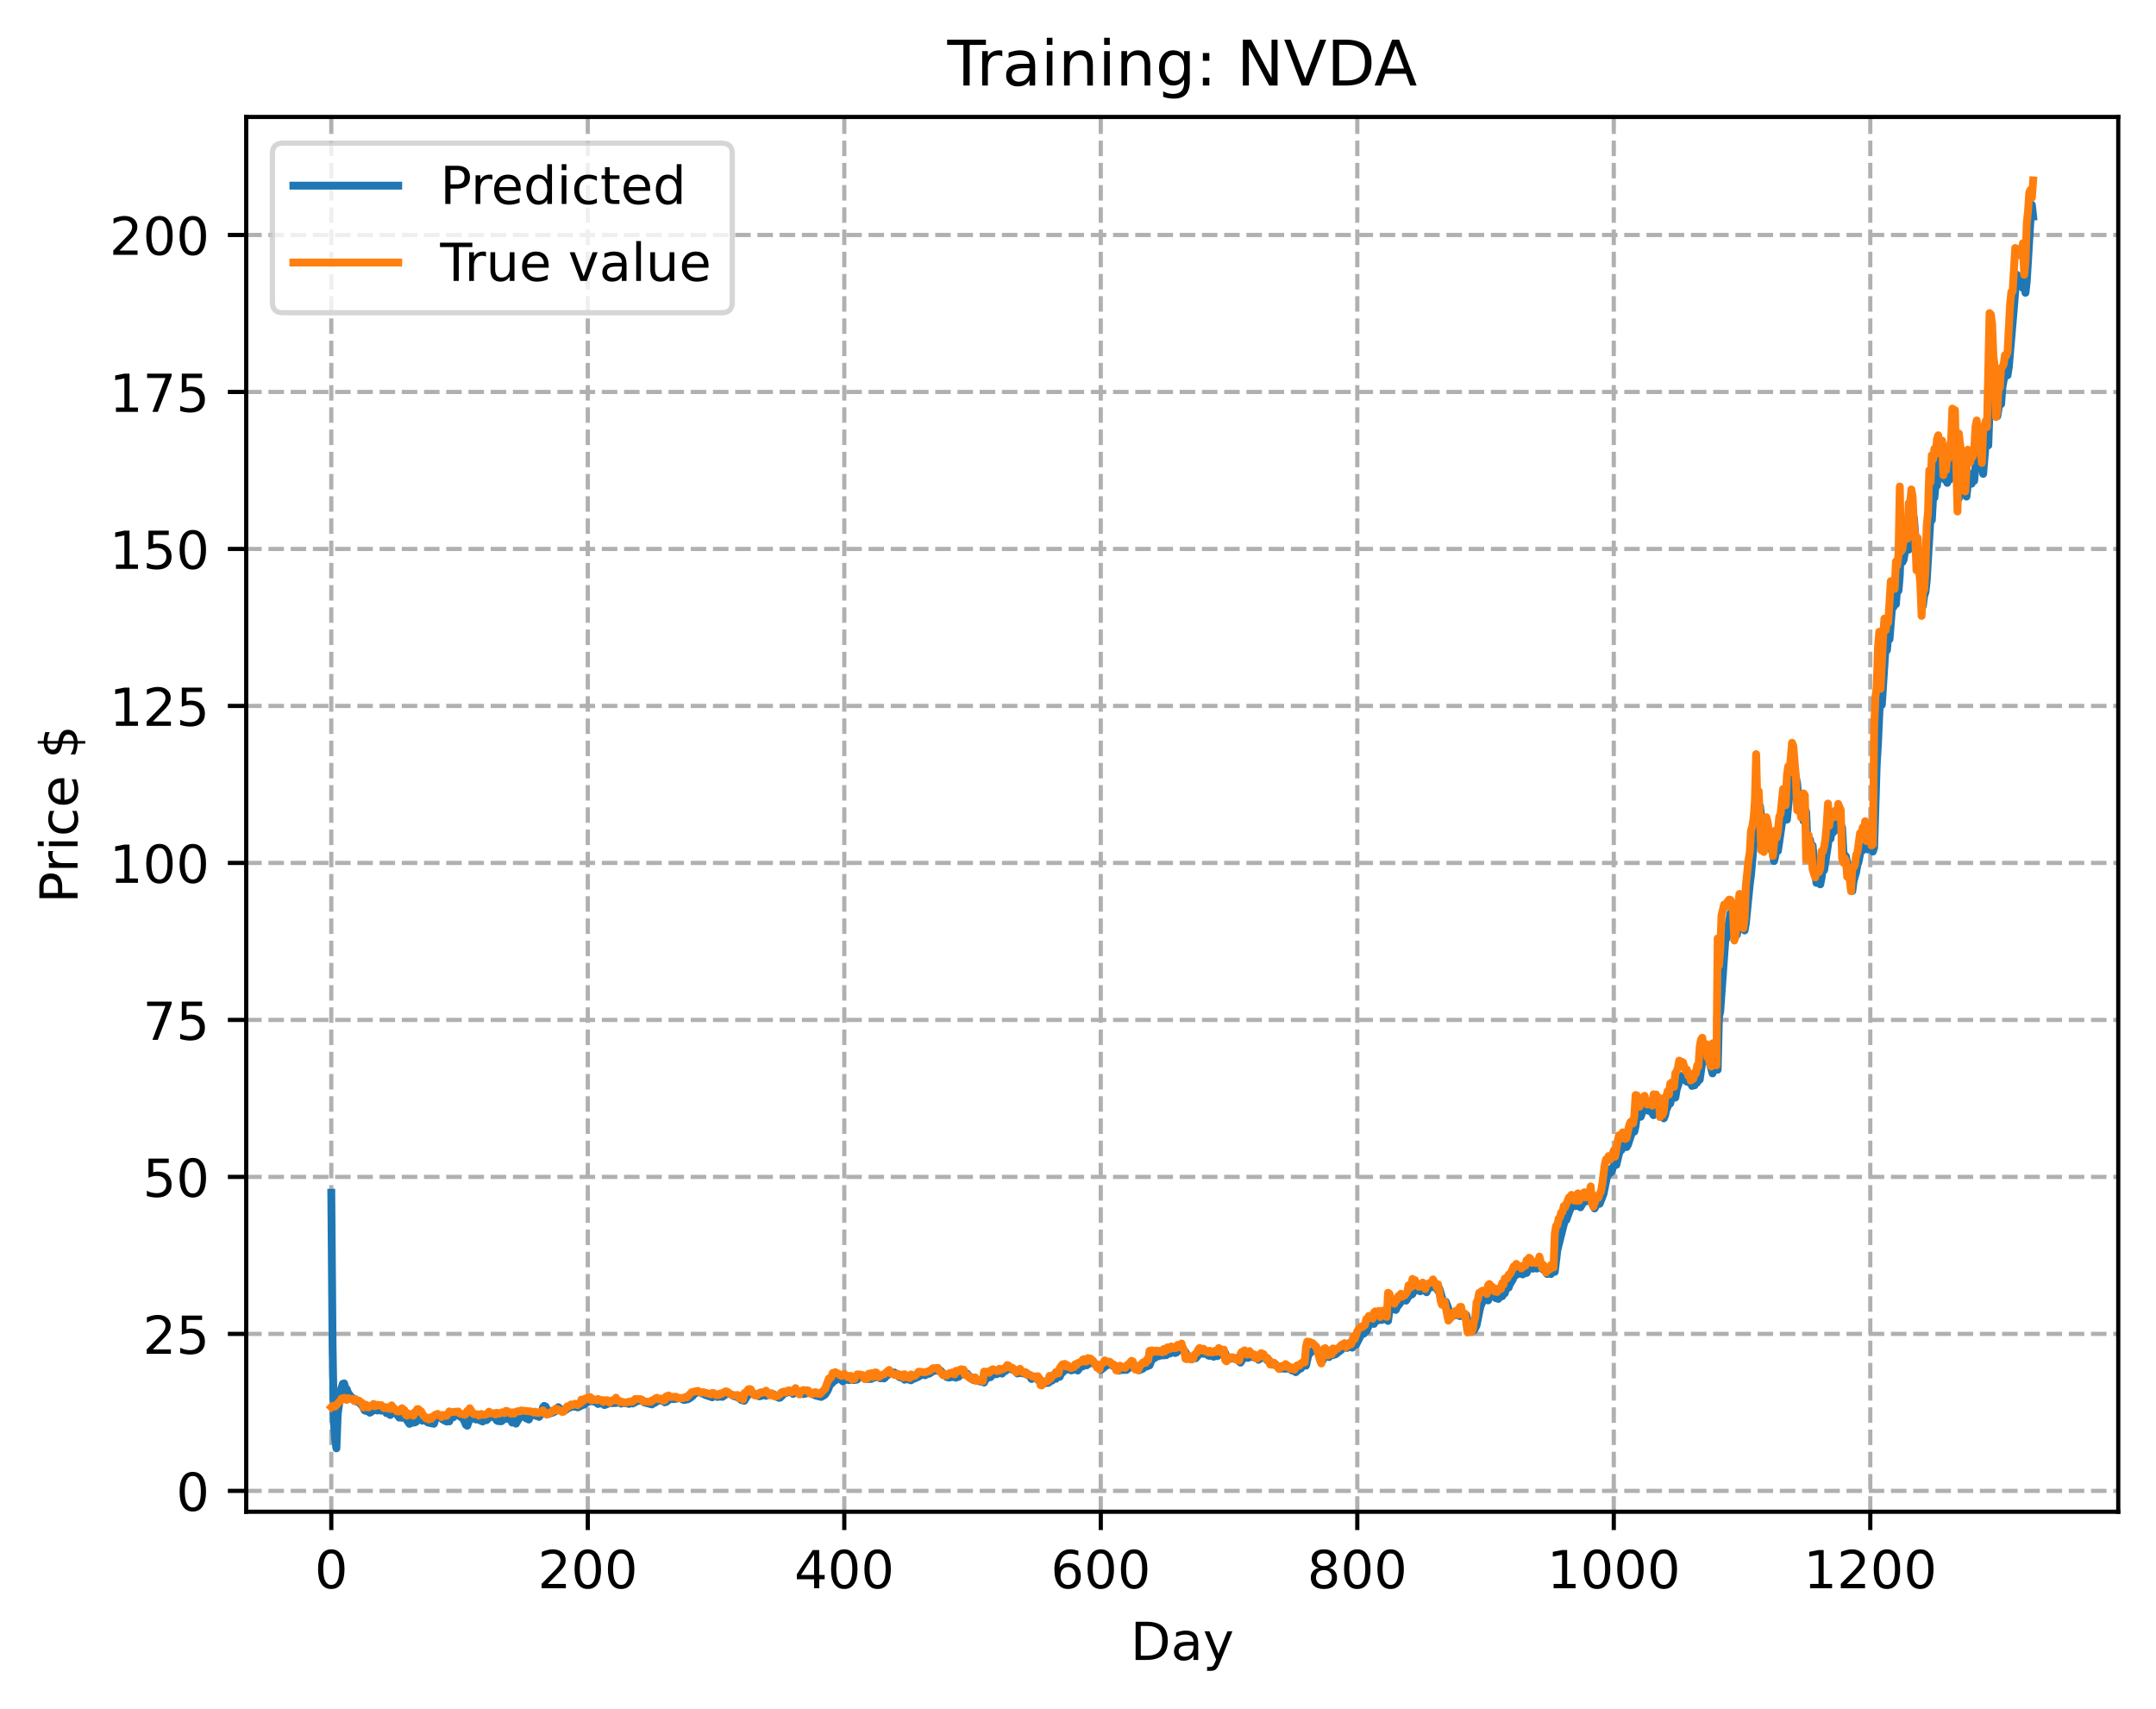<?xml version="1.0" encoding="utf-8" standalone="no"?>
<!DOCTYPE svg PUBLIC "-//W3C//DTD SVG 1.1//EN"
  "http://www.w3.org/Graphics/SVG/1.1/DTD/svg11.dtd">
<!-- Created with matplotlib (https://matplotlib.org/) -->
<svg height="325.986pt" version="1.1" viewBox="0 0 411.286 325.986" width="411.286pt" xmlns="http://www.w3.org/2000/svg" xmlns:xlink="http://www.w3.org/1999/xlink">
 <defs>
  <style type="text/css">
*{stroke-linecap:butt;stroke-linejoin:round;}
  </style>
 </defs>
 <g id="figure_1">
  <g id="patch_1">
   <path d="M 0 325.986 
L 411.286 325.986 
L 411.286 0 
L 0 0 
z
" style="fill:#ffffff;"/>
  </g>
  <g id="axes_1">
   <g id="patch_2">
    <path d="M 46.966 288.43 
L 404.086 288.43 
L 404.086 22.318 
L 46.966 22.318 
z
" style="fill:#ffffff;"/>
   </g>
   <g id="matplotlib.axis_1">
    <g id="xtick_1">
     <g id="line2d_1">
      <path clip-path="url(#pd2313bdce3)" d="M 63.198 288.43 
L 63.198 22.318 
" style="fill:none;stroke:#b0b0b0;stroke-dasharray:2.96,1.28;stroke-dashoffset:0;stroke-width:0.8;"/>
     </g>
     <g id="line2d_2">
      <defs>
       <path d="M 0 0 
L 0 3.5 
" id="m0b5b4c4358" style="stroke:#000000;stroke-width:0.8;"/>
      </defs>
      <g>
       <use style="stroke:#000000;stroke-width:0.8;" x="63.198" xlink:href="#m0b5b4c4358" y="288.43"/>
      </g>
     </g>
     <g id="text_1">
      <!-- 0 -->
      <defs>
       <path d="M 31.781 66.406 
Q 24.172 66.406 20.328 58.906 
Q 16.5 51.422 16.5 36.375 
Q 16.5 21.391 20.328 13.891 
Q 24.172 6.391 31.781 6.391 
Q 39.453 6.391 43.281 13.891 
Q 47.125 21.391 47.125 36.375 
Q 47.125 51.422 43.281 58.906 
Q 39.453 66.406 31.781 66.406 
z
M 31.781 74.219 
Q 44.047 74.219 50.516 64.516 
Q 56.984 54.828 56.984 36.375 
Q 56.984 17.969 50.516 8.266 
Q 44.047 -1.422 31.781 -1.422 
Q 19.531 -1.422 13.062 8.266 
Q 6.594 17.969 6.594 36.375 
Q 6.594 54.828 13.062 64.516 
Q 19.531 74.219 31.781 74.219 
z
" id="DejaVuSans-48"/>
      </defs>
      <g transform="translate(60.017 303.029)scale(0.1 -0.1)">
       <use xlink:href="#DejaVuSans-48"/>
      </g>
     </g>
    </g>
    <g id="xtick_2">
     <g id="line2d_3">
      <path clip-path="url(#pd2313bdce3)" d="M 112.129 288.43 
L 112.129 22.318 
" style="fill:none;stroke:#b0b0b0;stroke-dasharray:2.96,1.28;stroke-dashoffset:0;stroke-width:0.8;"/>
     </g>
     <g id="line2d_4">
      <g>
       <use style="stroke:#000000;stroke-width:0.8;" x="112.129" xlink:href="#m0b5b4c4358" y="288.43"/>
      </g>
     </g>
     <g id="text_2">
      <!-- 200 -->
      <defs>
       <path d="M 19.188 8.297 
L 53.609 8.297 
L 53.609 0 
L 7.328 0 
L 7.328 8.297 
Q 12.938 14.109 22.625 23.891 
Q 32.328 33.688 34.812 36.531 
Q 39.547 41.844 41.422 45.531 
Q 43.312 49.219 43.312 52.781 
Q 43.312 58.594 39.234 62.25 
Q 35.156 65.922 28.609 65.922 
Q 23.969 65.922 18.812 64.312 
Q 13.672 62.703 7.812 59.422 
L 7.812 69.391 
Q 13.766 71.781 18.938 73 
Q 24.125 74.219 28.422 74.219 
Q 39.75 74.219 46.484 68.547 
Q 53.219 62.891 53.219 53.422 
Q 53.219 48.922 51.531 44.891 
Q 49.859 40.875 45.406 35.406 
Q 44.188 33.984 37.641 27.219 
Q 31.109 20.453 19.188 8.297 
z
" id="DejaVuSans-50"/>
      </defs>
      <g transform="translate(102.585 303.029)scale(0.1 -0.1)">
       <use xlink:href="#DejaVuSans-50"/>
       <use x="63.623" xlink:href="#DejaVuSans-48"/>
       <use x="127.246" xlink:href="#DejaVuSans-48"/>
      </g>
     </g>
    </g>
    <g id="xtick_3">
     <g id="line2d_5">
      <path clip-path="url(#pd2313bdce3)" d="M 161.06 288.43 
L 161.06 22.318 
" style="fill:none;stroke:#b0b0b0;stroke-dasharray:2.96,1.28;stroke-dashoffset:0;stroke-width:0.8;"/>
     </g>
     <g id="line2d_6">
      <g>
       <use style="stroke:#000000;stroke-width:0.8;" x="161.06" xlink:href="#m0b5b4c4358" y="288.43"/>
      </g>
     </g>
     <g id="text_3">
      <!-- 400 -->
      <defs>
       <path d="M 37.797 64.312 
L 12.891 25.391 
L 37.797 25.391 
z
M 35.203 72.906 
L 47.609 72.906 
L 47.609 25.391 
L 58.016 25.391 
L 58.016 17.188 
L 47.609 17.188 
L 47.609 0 
L 37.797 0 
L 37.797 17.188 
L 4.891 17.188 
L 4.891 26.703 
z
" id="DejaVuSans-52"/>
      </defs>
      <g transform="translate(151.516 303.029)scale(0.1 -0.1)">
       <use xlink:href="#DejaVuSans-52"/>
       <use x="63.623" xlink:href="#DejaVuSans-48"/>
       <use x="127.246" xlink:href="#DejaVuSans-48"/>
      </g>
     </g>
    </g>
    <g id="xtick_4">
     <g id="line2d_7">
      <path clip-path="url(#pd2313bdce3)" d="M 209.99 288.43 
L 209.99 22.318 
" style="fill:none;stroke:#b0b0b0;stroke-dasharray:2.96,1.28;stroke-dashoffset:0;stroke-width:0.8;"/>
     </g>
     <g id="line2d_8">
      <g>
       <use style="stroke:#000000;stroke-width:0.8;" x="209.99" xlink:href="#m0b5b4c4358" y="288.43"/>
      </g>
     </g>
     <g id="text_4">
      <!-- 600 -->
      <defs>
       <path d="M 33.016 40.375 
Q 26.375 40.375 22.484 35.828 
Q 18.609 31.297 18.609 23.391 
Q 18.609 15.531 22.484 10.953 
Q 26.375 6.391 33.016 6.391 
Q 39.656 6.391 43.531 10.953 
Q 47.406 15.531 47.406 23.391 
Q 47.406 31.297 43.531 35.828 
Q 39.656 40.375 33.016 40.375 
z
M 52.594 71.297 
L 52.594 62.312 
Q 48.875 64.062 45.094 64.984 
Q 41.312 65.922 37.594 65.922 
Q 27.828 65.922 22.672 59.328 
Q 17.531 52.734 16.797 39.406 
Q 19.672 43.656 24.016 45.922 
Q 28.375 48.188 33.594 48.188 
Q 44.578 48.188 50.953 41.516 
Q 57.328 34.859 57.328 23.391 
Q 57.328 12.156 50.688 5.359 
Q 44.047 -1.422 33.016 -1.422 
Q 20.359 -1.422 13.672 8.266 
Q 6.984 17.969 6.984 36.375 
Q 6.984 53.656 15.188 63.938 
Q 23.391 74.219 37.203 74.219 
Q 40.922 74.219 44.703 73.484 
Q 48.484 72.75 52.594 71.297 
z
" id="DejaVuSans-54"/>
      </defs>
      <g transform="translate(200.446 303.029)scale(0.1 -0.1)">
       <use xlink:href="#DejaVuSans-54"/>
       <use x="63.623" xlink:href="#DejaVuSans-48"/>
       <use x="127.246" xlink:href="#DejaVuSans-48"/>
      </g>
     </g>
    </g>
    <g id="xtick_5">
     <g id="line2d_9">
      <path clip-path="url(#pd2313bdce3)" d="M 258.921 288.43 
L 258.921 22.318 
" style="fill:none;stroke:#b0b0b0;stroke-dasharray:2.96,1.28;stroke-dashoffset:0;stroke-width:0.8;"/>
     </g>
     <g id="line2d_10">
      <g>
       <use style="stroke:#000000;stroke-width:0.8;" x="258.921" xlink:href="#m0b5b4c4358" y="288.43"/>
      </g>
     </g>
     <g id="text_5">
      <!-- 800 -->
      <defs>
       <path d="M 31.781 34.625 
Q 24.75 34.625 20.719 30.859 
Q 16.703 27.094 16.703 20.516 
Q 16.703 13.922 20.719 10.156 
Q 24.75 6.391 31.781 6.391 
Q 38.812 6.391 42.859 10.172 
Q 46.922 13.969 46.922 20.516 
Q 46.922 27.094 42.891 30.859 
Q 38.875 34.625 31.781 34.625 
z
M 21.922 38.812 
Q 15.578 40.375 12.031 44.719 
Q 8.5 49.078 8.5 55.328 
Q 8.5 64.062 14.719 69.141 
Q 20.953 74.219 31.781 74.219 
Q 42.672 74.219 48.875 69.141 
Q 55.078 64.062 55.078 55.328 
Q 55.078 49.078 51.531 44.719 
Q 48 40.375 41.703 38.812 
Q 48.828 37.156 52.797 32.312 
Q 56.781 27.484 56.781 20.516 
Q 56.781 9.906 50.312 4.234 
Q 43.844 -1.422 31.781 -1.422 
Q 19.734 -1.422 13.25 4.234 
Q 6.781 9.906 6.781 20.516 
Q 6.781 27.484 10.781 32.312 
Q 14.797 37.156 21.922 38.812 
z
M 18.312 54.391 
Q 18.312 48.734 21.844 45.562 
Q 25.391 42.391 31.781 42.391 
Q 38.141 42.391 41.719 45.562 
Q 45.312 48.734 45.312 54.391 
Q 45.312 60.062 41.719 63.234 
Q 38.141 66.406 31.781 66.406 
Q 25.391 66.406 21.844 63.234 
Q 18.312 60.062 18.312 54.391 
z
" id="DejaVuSans-56"/>
      </defs>
      <g transform="translate(249.377 303.029)scale(0.1 -0.1)">
       <use xlink:href="#DejaVuSans-56"/>
       <use x="63.623" xlink:href="#DejaVuSans-48"/>
       <use x="127.246" xlink:href="#DejaVuSans-48"/>
      </g>
     </g>
    </g>
    <g id="xtick_6">
     <g id="line2d_11">
      <path clip-path="url(#pd2313bdce3)" d="M 307.851 288.43 
L 307.851 22.318 
" style="fill:none;stroke:#b0b0b0;stroke-dasharray:2.96,1.28;stroke-dashoffset:0;stroke-width:0.8;"/>
     </g>
     <g id="line2d_12">
      <g>
       <use style="stroke:#000000;stroke-width:0.8;" x="307.851" xlink:href="#m0b5b4c4358" y="288.43"/>
      </g>
     </g>
     <g id="text_6">
      <!-- 1000 -->
      <defs>
       <path d="M 12.406 8.297 
L 28.516 8.297 
L 28.516 63.922 
L 10.984 60.406 
L 10.984 69.391 
L 28.422 72.906 
L 38.281 72.906 
L 38.281 8.297 
L 54.391 8.297 
L 54.391 0 
L 12.406 0 
z
" id="DejaVuSans-49"/>
      </defs>
      <g transform="translate(295.126 303.029)scale(0.1 -0.1)">
       <use xlink:href="#DejaVuSans-49"/>
       <use x="63.623" xlink:href="#DejaVuSans-48"/>
       <use x="127.246" xlink:href="#DejaVuSans-48"/>
       <use x="190.869" xlink:href="#DejaVuSans-48"/>
      </g>
     </g>
    </g>
    <g id="xtick_7">
     <g id="line2d_13">
      <path clip-path="url(#pd2313bdce3)" d="M 356.782 288.43 
L 356.782 22.318 
" style="fill:none;stroke:#b0b0b0;stroke-dasharray:2.96,1.28;stroke-dashoffset:0;stroke-width:0.8;"/>
     </g>
     <g id="line2d_14">
      <g>
       <use style="stroke:#000000;stroke-width:0.8;" x="356.782" xlink:href="#m0b5b4c4358" y="288.43"/>
      </g>
     </g>
     <g id="text_7">
      <!-- 1200 -->
      <g transform="translate(344.057 303.029)scale(0.1 -0.1)">
       <use xlink:href="#DejaVuSans-49"/>
       <use x="63.623" xlink:href="#DejaVuSans-50"/>
       <use x="127.246" xlink:href="#DejaVuSans-48"/>
       <use x="190.869" xlink:href="#DejaVuSans-48"/>
      </g>
     </g>
    </g>
    <g id="text_8">
     <!-- Day -->
     <defs>
      <path d="M 19.672 64.797 
L 19.672 8.109 
L 31.594 8.109 
Q 46.688 8.109 53.688 14.938 
Q 60.688 21.781 60.688 36.531 
Q 60.688 51.172 53.688 57.984 
Q 46.688 64.797 31.594 64.797 
z
M 9.812 72.906 
L 30.078 72.906 
Q 51.266 72.906 61.172 64.094 
Q 71.094 55.281 71.094 36.531 
Q 71.094 17.672 61.125 8.828 
Q 51.172 0 30.078 0 
L 9.812 0 
z
" id="DejaVuSans-68"/>
      <path d="M 34.281 27.484 
Q 23.391 27.484 19.188 25 
Q 14.984 22.516 14.984 16.5 
Q 14.984 11.719 18.141 8.906 
Q 21.297 6.109 26.703 6.109 
Q 34.188 6.109 38.703 11.406 
Q 43.219 16.703 43.219 25.484 
L 43.219 27.484 
z
M 52.203 31.203 
L 52.203 0 
L 43.219 0 
L 43.219 8.297 
Q 40.141 3.328 35.547 0.953 
Q 30.953 -1.422 24.312 -1.422 
Q 15.922 -1.422 10.953 3.297 
Q 6 8.016 6 15.922 
Q 6 25.141 12.172 29.828 
Q 18.359 34.516 30.609 34.516 
L 43.219 34.516 
L 43.219 35.406 
Q 43.219 41.609 39.141 45 
Q 35.062 48.391 27.688 48.391 
Q 23 48.391 18.547 47.266 
Q 14.109 46.141 10.016 43.891 
L 10.016 52.203 
Q 14.938 54.109 19.578 55.047 
Q 24.219 56 28.609 56 
Q 40.484 56 46.344 49.844 
Q 52.203 43.703 52.203 31.203 
z
" id="DejaVuSans-97"/>
      <path d="M 32.172 -5.078 
Q 28.375 -14.844 24.75 -17.812 
Q 21.141 -20.797 15.094 -20.797 
L 7.906 -20.797 
L 7.906 -13.281 
L 13.188 -13.281 
Q 16.891 -13.281 18.938 -11.516 
Q 21 -9.766 23.484 -3.219 
L 25.094 0.875 
L 2.984 54.688 
L 12.5 54.688 
L 29.594 11.922 
L 46.688 54.688 
L 56.203 54.688 
z
" id="DejaVuSans-121"/>
     </defs>
     <g transform="translate(215.652 316.707)scale(0.1 -0.1)">
      <use xlink:href="#DejaVuSans-68"/>
      <use x="77.002" xlink:href="#DejaVuSans-97"/>
      <use x="138.281" xlink:href="#DejaVuSans-121"/>
     </g>
    </g>
   </g>
   <g id="matplotlib.axis_2">
    <g id="ytick_1">
     <g id="line2d_15">
      <path clip-path="url(#pd2313bdce3)" d="M 46.966 284.45 
L 404.086 284.45 
" style="fill:none;stroke:#b0b0b0;stroke-dasharray:2.96,1.28;stroke-dashoffset:0;stroke-width:0.8;"/>
     </g>
     <g id="line2d_16">
      <defs>
       <path d="M 0 0 
L -3.5 0 
" id="mfc4a26d955" style="stroke:#000000;stroke-width:0.8;"/>
      </defs>
      <g>
       <use style="stroke:#000000;stroke-width:0.8;" x="46.966" xlink:href="#mfc4a26d955" y="284.45"/>
      </g>
     </g>
     <g id="text_9">
      <!-- 0 -->
      <g transform="translate(33.603 288.249)scale(0.1 -0.1)">
       <use xlink:href="#DejaVuSans-48"/>
      </g>
     </g>
    </g>
    <g id="ytick_2">
     <g id="line2d_17">
      <path clip-path="url(#pd2313bdce3)" d="M 46.966 254.497 
L 404.086 254.497 
" style="fill:none;stroke:#b0b0b0;stroke-dasharray:2.96,1.28;stroke-dashoffset:0;stroke-width:0.8;"/>
     </g>
     <g id="line2d_18">
      <g>
       <use style="stroke:#000000;stroke-width:0.8;" x="46.966" xlink:href="#mfc4a26d955" y="254.497"/>
      </g>
     </g>
     <g id="text_10">
      <!-- 25 -->
      <defs>
       <path d="M 10.797 72.906 
L 49.516 72.906 
L 49.516 64.594 
L 19.828 64.594 
L 19.828 46.734 
Q 21.969 47.469 24.109 47.828 
Q 26.266 48.188 28.422 48.188 
Q 40.625 48.188 47.75 41.5 
Q 54.891 34.812 54.891 23.391 
Q 54.891 11.625 47.562 5.094 
Q 40.234 -1.422 26.906 -1.422 
Q 22.312 -1.422 17.547 -0.641 
Q 12.797 0.141 7.719 1.703 
L 7.719 11.625 
Q 12.109 9.234 16.797 8.062 
Q 21.484 6.891 26.703 6.891 
Q 35.156 6.891 40.078 11.328 
Q 45.016 15.766 45.016 23.391 
Q 45.016 31 40.078 35.438 
Q 35.156 39.891 26.703 39.891 
Q 22.75 39.891 18.812 39.016 
Q 14.891 38.141 10.797 36.281 
z
" id="DejaVuSans-53"/>
      </defs>
      <g transform="translate(27.241 258.296)scale(0.1 -0.1)">
       <use xlink:href="#DejaVuSans-50"/>
       <use x="63.623" xlink:href="#DejaVuSans-53"/>
      </g>
     </g>
    </g>
    <g id="ytick_3">
     <g id="line2d_19">
      <path clip-path="url(#pd2313bdce3)" d="M 46.966 224.544 
L 404.086 224.544 
" style="fill:none;stroke:#b0b0b0;stroke-dasharray:2.96,1.28;stroke-dashoffset:0;stroke-width:0.8;"/>
     </g>
     <g id="line2d_20">
      <g>
       <use style="stroke:#000000;stroke-width:0.8;" x="46.966" xlink:href="#mfc4a26d955" y="224.544"/>
      </g>
     </g>
     <g id="text_11">
      <!-- 50 -->
      <g transform="translate(27.241 228.343)scale(0.1 -0.1)">
       <use xlink:href="#DejaVuSans-53"/>
       <use x="63.623" xlink:href="#DejaVuSans-48"/>
      </g>
     </g>
    </g>
    <g id="ytick_4">
     <g id="line2d_21">
      <path clip-path="url(#pd2313bdce3)" d="M 46.966 194.591 
L 404.086 194.591 
" style="fill:none;stroke:#b0b0b0;stroke-dasharray:2.96,1.28;stroke-dashoffset:0;stroke-width:0.8;"/>
     </g>
     <g id="line2d_22">
      <g>
       <use style="stroke:#000000;stroke-width:0.8;" x="46.966" xlink:href="#mfc4a26d955" y="194.591"/>
      </g>
     </g>
     <g id="text_12">
      <!-- 75 -->
      <defs>
       <path d="M 8.203 72.906 
L 55.078 72.906 
L 55.078 68.703 
L 28.609 0 
L 18.312 0 
L 43.219 64.594 
L 8.203 64.594 
z
" id="DejaVuSans-55"/>
      </defs>
      <g transform="translate(27.241 198.39)scale(0.1 -0.1)">
       <use xlink:href="#DejaVuSans-55"/>
       <use x="63.623" xlink:href="#DejaVuSans-53"/>
      </g>
     </g>
    </g>
    <g id="ytick_5">
     <g id="line2d_23">
      <path clip-path="url(#pd2313bdce3)" d="M 46.966 164.638 
L 404.086 164.638 
" style="fill:none;stroke:#b0b0b0;stroke-dasharray:2.96,1.28;stroke-dashoffset:0;stroke-width:0.8;"/>
     </g>
     <g id="line2d_24">
      <g>
       <use style="stroke:#000000;stroke-width:0.8;" x="46.966" xlink:href="#mfc4a26d955" y="164.638"/>
      </g>
     </g>
     <g id="text_13">
      <!-- 100 -->
      <g transform="translate(20.878 168.437)scale(0.1 -0.1)">
       <use xlink:href="#DejaVuSans-49"/>
       <use x="63.623" xlink:href="#DejaVuSans-48"/>
       <use x="127.246" xlink:href="#DejaVuSans-48"/>
      </g>
     </g>
    </g>
    <g id="ytick_6">
     <g id="line2d_25">
      <path clip-path="url(#pd2313bdce3)" d="M 46.966 134.685 
L 404.086 134.685 
" style="fill:none;stroke:#b0b0b0;stroke-dasharray:2.96,1.28;stroke-dashoffset:0;stroke-width:0.8;"/>
     </g>
     <g id="line2d_26">
      <g>
       <use style="stroke:#000000;stroke-width:0.8;" x="46.966" xlink:href="#mfc4a26d955" y="134.685"/>
      </g>
     </g>
     <g id="text_14">
      <!-- 125 -->
      <g transform="translate(20.878 138.484)scale(0.1 -0.1)">
       <use xlink:href="#DejaVuSans-49"/>
       <use x="63.623" xlink:href="#DejaVuSans-50"/>
       <use x="127.246" xlink:href="#DejaVuSans-53"/>
      </g>
     </g>
    </g>
    <g id="ytick_7">
     <g id="line2d_27">
      <path clip-path="url(#pd2313bdce3)" d="M 46.966 104.732 
L 404.086 104.732 
" style="fill:none;stroke:#b0b0b0;stroke-dasharray:2.96,1.28;stroke-dashoffset:0;stroke-width:0.8;"/>
     </g>
     <g id="line2d_28">
      <g>
       <use style="stroke:#000000;stroke-width:0.8;" x="46.966" xlink:href="#mfc4a26d955" y="104.732"/>
      </g>
     </g>
     <g id="text_15">
      <!-- 150 -->
      <g transform="translate(20.878 108.531)scale(0.1 -0.1)">
       <use xlink:href="#DejaVuSans-49"/>
       <use x="63.623" xlink:href="#DejaVuSans-53"/>
       <use x="127.246" xlink:href="#DejaVuSans-48"/>
      </g>
     </g>
    </g>
    <g id="ytick_8">
     <g id="line2d_29">
      <path clip-path="url(#pd2313bdce3)" d="M 46.966 74.779 
L 404.086 74.779 
" style="fill:none;stroke:#b0b0b0;stroke-dasharray:2.96,1.28;stroke-dashoffset:0;stroke-width:0.8;"/>
     </g>
     <g id="line2d_30">
      <g>
       <use style="stroke:#000000;stroke-width:0.8;" x="46.966" xlink:href="#mfc4a26d955" y="74.779"/>
      </g>
     </g>
     <g id="text_16">
      <!-- 175 -->
      <g transform="translate(20.878 78.578)scale(0.1 -0.1)">
       <use xlink:href="#DejaVuSans-49"/>
       <use x="63.623" xlink:href="#DejaVuSans-55"/>
       <use x="127.246" xlink:href="#DejaVuSans-53"/>
      </g>
     </g>
    </g>
    <g id="ytick_9">
     <g id="line2d_31">
      <path clip-path="url(#pd2313bdce3)" d="M 46.966 44.826 
L 404.086 44.826 
" style="fill:none;stroke:#b0b0b0;stroke-dasharray:2.96,1.28;stroke-dashoffset:0;stroke-width:0.8;"/>
     </g>
     <g id="line2d_32">
      <g>
       <use style="stroke:#000000;stroke-width:0.8;" x="46.966" xlink:href="#mfc4a26d955" y="44.826"/>
      </g>
     </g>
     <g id="text_17">
      <!-- 200 -->
      <g transform="translate(20.878 48.625)scale(0.1 -0.1)">
       <use xlink:href="#DejaVuSans-50"/>
       <use x="63.623" xlink:href="#DejaVuSans-48"/>
       <use x="127.246" xlink:href="#DejaVuSans-48"/>
      </g>
     </g>
    </g>
    <g id="text_18">
     <!-- Price $ -->
     <defs>
      <path d="M 19.672 64.797 
L 19.672 37.406 
L 32.078 37.406 
Q 38.969 37.406 42.719 40.969 
Q 46.484 44.531 46.484 51.125 
Q 46.484 57.672 42.719 61.234 
Q 38.969 64.797 32.078 64.797 
z
M 9.812 72.906 
L 32.078 72.906 
Q 44.344 72.906 50.609 67.359 
Q 56.891 61.812 56.891 51.125 
Q 56.891 40.328 50.609 34.812 
Q 44.344 29.297 32.078 29.297 
L 19.672 29.297 
L 19.672 0 
L 9.812 0 
z
" id="DejaVuSans-80"/>
      <path d="M 41.109 46.297 
Q 39.594 47.172 37.812 47.578 
Q 36.031 48 33.891 48 
Q 26.266 48 22.188 43.047 
Q 18.109 38.094 18.109 28.812 
L 18.109 0 
L 9.078 0 
L 9.078 54.688 
L 18.109 54.688 
L 18.109 46.188 
Q 20.953 51.172 25.484 53.578 
Q 30.031 56 36.531 56 
Q 37.453 56 38.578 55.875 
Q 39.703 55.766 41.062 55.516 
z
" id="DejaVuSans-114"/>
      <path d="M 9.422 54.688 
L 18.406 54.688 
L 18.406 0 
L 9.422 0 
z
M 9.422 75.984 
L 18.406 75.984 
L 18.406 64.594 
L 9.422 64.594 
z
" id="DejaVuSans-105"/>
      <path d="M 48.781 52.594 
L 48.781 44.188 
Q 44.969 46.297 41.141 47.344 
Q 37.312 48.391 33.406 48.391 
Q 24.656 48.391 19.812 42.844 
Q 14.984 37.312 14.984 27.297 
Q 14.984 17.281 19.812 11.734 
Q 24.656 6.203 33.406 6.203 
Q 37.312 6.203 41.141 7.25 
Q 44.969 8.297 48.781 10.406 
L 48.781 2.094 
Q 45.016 0.344 40.984 -0.531 
Q 36.969 -1.422 32.422 -1.422 
Q 20.062 -1.422 12.781 6.344 
Q 5.516 14.109 5.516 27.297 
Q 5.516 40.672 12.859 48.328 
Q 20.219 56 33.016 56 
Q 37.156 56 41.109 55.141 
Q 45.062 54.297 48.781 52.594 
z
" id="DejaVuSans-99"/>
      <path d="M 56.203 29.594 
L 56.203 25.203 
L 14.891 25.203 
Q 15.484 15.922 20.484 11.062 
Q 25.484 6.203 34.422 6.203 
Q 39.594 6.203 44.453 7.469 
Q 49.312 8.734 54.109 11.281 
L 54.109 2.781 
Q 49.266 0.734 44.188 -0.344 
Q 39.109 -1.422 33.891 -1.422 
Q 20.797 -1.422 13.156 6.188 
Q 5.516 13.812 5.516 26.812 
Q 5.516 40.234 12.766 48.109 
Q 20.016 56 32.328 56 
Q 43.359 56 49.781 48.891 
Q 56.203 41.797 56.203 29.594 
z
M 47.219 32.234 
Q 47.125 39.594 43.094 43.984 
Q 39.062 48.391 32.422 48.391 
Q 24.906 48.391 20.391 44.141 
Q 15.875 39.891 15.188 32.172 
z
" id="DejaVuSans-101"/>
      <path id="DejaVuSans-32"/>
      <path d="M 33.797 -14.703 
L 28.906 -14.703 
L 28.859 0 
Q 23.734 0.094 18.609 1.188 
Q 13.484 2.297 8.297 4.5 
L 8.297 13.281 
Q 13.281 10.156 18.375 8.562 
Q 23.484 6.984 28.906 6.938 
L 28.906 29.203 
Q 18.109 30.953 13.203 35.156 
Q 8.297 39.359 8.297 46.688 
Q 8.297 54.641 13.625 59.219 
Q 18.953 63.812 28.906 64.5 
L 28.906 75.984 
L 33.797 75.984 
L 33.797 64.656 
Q 38.328 64.453 42.578 63.688 
Q 46.828 62.938 50.875 61.625 
L 50.875 53.078 
Q 46.828 55.125 42.547 56.25 
Q 38.281 57.375 33.797 57.562 
L 33.797 36.719 
Q 44.875 35.016 50.094 30.609 
Q 55.328 26.219 55.328 18.609 
Q 55.328 10.359 49.781 5.594 
Q 44.234 0.828 33.797 0.094 
z
M 28.906 37.594 
L 28.906 57.625 
Q 23.25 56.984 20.266 54.391 
Q 17.281 51.812 17.281 47.516 
Q 17.281 43.312 20.031 40.969 
Q 22.797 38.625 28.906 37.594 
z
M 33.797 28.219 
L 33.797 7.078 
Q 39.984 7.906 43.141 10.594 
Q 46.297 13.281 46.297 17.672 
Q 46.297 21.969 43.281 24.5 
Q 40.281 27.047 33.797 28.219 
z
" id="DejaVuSans-36"/>
     </defs>
     <g transform="translate(14.798 172.342)rotate(-90)scale(0.1 -0.1)">
      <use xlink:href="#DejaVuSans-80"/>
      <use x="58.553" xlink:href="#DejaVuSans-114"/>
      <use x="99.666" xlink:href="#DejaVuSans-105"/>
      <use x="127.449" xlink:href="#DejaVuSans-99"/>
      <use x="182.43" xlink:href="#DejaVuSans-101"/>
      <use x="243.953" xlink:href="#DejaVuSans-32"/>
      <use x="275.74" xlink:href="#DejaVuSans-36"/>
     </g>
    </g>
   </g>
   <g id="line2d_33">
    <path clip-path="url(#pd2313bdce3)" d="M 63.198 227.571 
L 63.443 256.762 
L 63.688 271.323 
L 63.932 274.612 
L 64.177 276.334 
L 64.422 269.735 
L 64.666 268.098 
L 64.911 265.537 
L 65.4 264.017 
L 65.645 263.939 
L 65.89 264.835 
L 66.134 265.011 
L 66.379 265.69 
L 66.868 266.382 
L 67.113 266.895 
L 67.357 266.748 
L 67.602 267.149 
L 67.847 267.1 
L 68.091 267.425 
L 68.336 267.224 
L 68.825 267.932 
L 69.07 268.129 
L 69.559 269.101 
L 69.804 269.195 
L 70.049 268.762 
L 70.293 269.291 
L 70.538 269.538 
L 70.783 269.416 
L 71.272 268.888 
L 71.517 269.065 
L 71.761 268.328 
L 72.006 269.126 
L 72.495 268.483 
L 72.74 269.149 
L 72.984 268.562 
L 73.229 268.606 
L 73.718 269.618 
L 73.963 269.296 
L 74.208 269.444 
L 74.452 269.973 
L 74.697 269.565 
L 74.942 269.662 
L 75.186 269.308 
L 75.431 269.45 
L 76.165 270.471 
L 76.41 270.295 
L 76.654 270.506 
L 77.144 269.85 
L 77.388 270.599 
L 78.122 271.673 
L 78.367 271.347 
L 78.611 271.48 
L 78.856 271.215 
L 79.101 271.405 
L 79.345 271.295 
L 79.59 270.736 
L 79.835 270.768 
L 80.079 270.64 
L 80.569 271.066 
L 80.813 270.677 
L 81.058 270.943 
L 81.303 270.726 
L 81.547 271.361 
L 81.792 271.459 
L 82.037 271.354 
L 82.281 271.577 
L 82.526 271.235 
L 82.771 271.652 
L 83.26 270.258 
L 83.749 270.45 
L 83.994 270.323 
L 84.483 270.859 
L 85.217 271.229 
L 85.462 270.78 
L 85.706 271.198 
L 85.951 270.334 
L 86.44 270.429 
L 86.685 270.022 
L 86.93 269.867 
L 87.174 270.075 
L 87.419 269.794 
L 87.664 269.751 
L 87.908 270.364 
L 88.398 270.722 
L 88.887 271.857 
L 89.132 272.018 
L 89.621 270.626 
L 89.866 270.327 
L 90.355 270.238 
L 90.599 270.758 
L 90.844 270.835 
L 91.089 270.496 
L 91.333 270.879 
L 92.067 271.214 
L 92.312 270.619 
L 92.557 270.957 
L 92.801 270.969 
L 93.046 270.757 
L 93.535 269.909 
L 94.269 270.484 
L 94.514 270.461 
L 94.759 271.015 
L 95.003 271.139 
L 95.248 270.908 
L 95.493 271.186 
L 95.737 271.125 
L 95.982 270.592 
L 96.227 270.598 
L 96.471 270.469 
L 96.716 270.719 
L 97.205 270.417 
L 97.694 271.42 
L 98.184 271.075 
L 98.428 271.626 
L 99.162 270.396 
L 99.896 270.183 
L 100.386 270.612 
L 100.875 270.841 
L 101.609 269.422 
L 101.854 269.872 
L 102.098 269.795 
L 102.343 270.173 
L 102.587 270.047 
L 102.832 270.336 
L 103.077 270.03 
L 103.321 269.489 
L 103.566 268.53 
L 103.811 268.236 
L 104.055 268.342 
L 104.3 268.778 
L 104.545 269.513 
L 104.789 269.747 
L 105.034 269.213 
L 105.279 269.586 
L 106.013 269.24 
L 106.502 268.48 
L 107.236 269.143 
L 107.481 268.999 
L 107.97 268.987 
L 108.459 268.509 
L 108.704 268.56 
L 109.193 268.268 
L 109.438 268.394 
L 109.927 268.36 
L 110.172 268.524 
L 110.416 268.458 
L 110.661 268.239 
L 110.906 268.205 
L 111.15 267.957 
L 111.395 268.018 
L 111.64 267.862 
L 111.884 267.543 
L 112.129 267.528 
L 112.374 267.319 
L 113.597 267.445 
L 114.086 267.873 
L 114.331 267.708 
L 114.82 267.817 
L 115.065 267.683 
L 115.309 268.076 
L 115.799 267.906 
L 116.043 267.721 
L 117.511 267.684 
L 117.756 267.483 
L 118.245 267.633 
L 118.49 267.804 
L 118.979 267.551 
L 119.224 267.734 
L 119.713 267.708 
L 119.958 267.865 
L 120.447 267.671 
L 120.692 267.784 
L 121.181 267.528 
L 121.426 267.293 
L 122.649 267.226 
L 122.894 267.567 
L 124.362 267.954 
L 124.606 267.711 
L 124.851 267.685 
L 125.585 267.208 
L 126.074 267.218 
L 126.319 267.083 
L 126.808 267.553 
L 127.053 267.495 
L 127.787 266.932 
L 128.031 266.922 
L 128.276 266.779 
L 128.521 266.942 
L 129.744 266.733 
L 130.478 267.115 
L 131.212 266.989 
L 131.701 266.689 
L 132.191 266.31 
L 132.435 265.896 
L 133.169 265.613 
L 133.658 265.737 
L 134.637 266.177 
L 135.86 266.596 
L 136.35 266.176 
L 136.839 266.535 
L 137.084 266.365 
L 137.328 266.49 
L 137.573 266.423 
L 137.818 266.513 
L 138.796 265.791 
L 139.285 265.991 
L 139.53 266.08 
L 140.019 266.392 
L 140.264 266.283 
L 140.509 266.352 
L 140.753 266.659 
L 140.998 266.696 
L 141.487 267.153 
L 141.732 267.073 
L 141.977 267.265 
L 142.466 266.457 
L 142.955 265.956 
L 143.2 265.6 
L 143.445 265.608 
L 143.934 266.089 
L 144.178 266.221 
L 144.423 266.096 
L 144.668 266.384 
L 144.912 266.411 
L 145.891 266.134 
L 146.136 266.319 
L 146.625 266.035 
L 147.114 266.149 
L 147.359 265.922 
L 147.604 266.043 
L 148.093 266.476 
L 148.582 266.698 
L 148.827 266.657 
L 149.806 265.676 
L 150.05 265.728 
L 150.784 265.474 
L 151.273 265.953 
L 152.007 265.37 
L 152.252 265.65 
L 152.497 265.704 
L 152.741 265.976 
L 152.986 265.876 
L 153.231 265.981 
L 153.72 265.879 
L 153.965 265.614 
L 154.699 265.885 
L 155.677 266.285 
L 156.656 266.528 
L 157.145 266.252 
L 157.39 266.076 
L 157.879 265.33 
L 158.368 264.121 
L 158.613 264.008 
L 159.102 263.457 
L 159.347 263.389 
L 159.592 263.032 
L 159.836 263.102 
L 160.081 263.015 
L 160.57 263.336 
L 160.815 263.574 
L 161.304 263.182 
L 162.038 263.322 
L 162.527 262.917 
L 162.772 263.302 
L 163.261 263.267 
L 163.506 263.206 
L 163.995 262.536 
L 164.485 262.684 
L 164.729 262.48 
L 165.463 263.079 
L 165.708 263.125 
L 165.953 263.043 
L 166.197 263.097 
L 166.442 262.817 
L 166.687 262.886 
L 166.931 262.8 
L 167.176 262.493 
L 167.421 262.542 
L 167.91 262.97 
L 168.154 262.924 
L 168.644 263 
L 168.888 262.787 
L 169.133 262.414 
L 169.378 262.345 
L 169.867 261.805 
L 170.356 261.9 
L 170.601 261.858 
L 171.58 262.753 
L 171.824 262.835 
L 172.314 262.675 
L 172.558 263.248 
L 172.803 262.768 
L 173.292 263.199 
L 173.782 263.36 
L 174.026 262.904 
L 174.271 263.09 
L 175.249 262.663 
L 175.494 262.447 
L 175.739 262.389 
L 175.983 262.007 
L 176.473 262.396 
L 176.717 262.139 
L 177.207 262.118 
L 178.43 261.341 
L 178.675 261.539 
L 178.919 261.351 
L 179.164 261.353 
L 179.409 261.499 
L 180.142 262.277 
L 180.387 262.274 
L 180.632 262.751 
L 181.121 262.836 
L 181.366 262.692 
L 181.61 262.754 
L 181.855 262.435 
L 182.344 262.863 
L 182.589 262.611 
L 182.834 262.708 
L 183.078 262.465 
L 183.568 261.683 
L 183.812 261.649 
L 184.057 261.754 
L 184.302 262.088 
L 184.546 262.12 
L 185.036 262.869 
L 185.28 262.77 
L 185.77 263.328 
L 186.259 263.153 
L 186.503 263.361 
L 186.748 263.344 
L 186.993 263.592 
L 187.237 263.474 
L 187.482 263.547 
L 187.727 263.784 
L 187.971 263.12 
L 188.216 263.064 
L 188.705 262.538 
L 188.95 262.767 
L 189.195 262.409 
L 189.684 262.196 
L 190.173 262.181 
L 190.418 261.99 
L 190.907 261.957 
L 191.152 262.082 
L 191.641 261.546 
L 191.886 261.525 
L 192.375 260.966 
L 193.109 261.319 
L 193.354 261.195 
L 194.088 262.055 
L 194.332 261.938 
L 194.577 261.973 
L 194.822 261.807 
L 195.066 262.014 
L 195.556 262.12 
L 195.8 261.938 
L 196.045 262.362 
L 196.29 262.264 
L 196.779 263.098 
L 197.268 262.78 
L 197.513 262.623 
L 198.002 263.279 
L 198.247 263.033 
L 198.736 263.581 
L 198.981 263.962 
L 199.225 263.872 
L 199.959 263.851 
L 200.204 263.688 
L 200.449 263.307 
L 200.693 263.423 
L 200.938 263.049 
L 201.427 263.074 
L 201.672 262.718 
L 202.161 262.684 
L 202.406 262.12 
L 203.385 261.164 
L 203.629 261.312 
L 203.874 261.074 
L 204.363 261.465 
L 204.608 261.4 
L 204.852 261.04 
L 205.097 261.303 
L 205.342 261.275 
L 205.586 261.486 
L 206.32 260.529 
L 206.565 260.7 
L 206.81 260.382 
L 207.054 260.265 
L 207.299 260.497 
L 207.788 259.94 
L 208.033 260.122 
L 208.278 259.848 
L 209.012 260.379 
L 209.256 260.424 
L 209.746 261.011 
L 209.99 261.394 
L 210.724 260.813 
L 210.969 260.438 
L 211.213 260.489 
L 211.458 260.403 
L 211.703 260.146 
L 212.437 260.695 
L 212.681 260.569 
L 212.926 260.854 
L 213.171 261.321 
L 213.415 261.526 
L 213.66 261.133 
L 213.905 261.092 
L 214.149 261.398 
L 214.394 261.379 
L 214.639 261.175 
L 214.883 261.385 
L 216.106 260.438 
L 216.351 260.426 
L 216.84 261.019 
L 217.085 260.925 
L 217.33 261.432 
L 218.064 261.115 
L 218.308 260.718 
L 218.798 260.724 
L 219.042 260.357 
L 219.287 260.512 
L 219.776 259.279 
L 220.021 258.975 
L 220.266 259.123 
L 220.51 258.759 
L 220.755 258.599 
L 221 258.773 
L 221.244 258.503 
L 221.489 258.624 
L 221.734 258.403 
L 221.978 258.604 
L 222.223 258.313 
L 222.467 258.566 
L 222.957 257.92 
L 223.201 258.242 
L 223.691 257.881 
L 224.18 258.149 
L 224.425 258.053 
L 224.914 257.525 
L 225.159 257.588 
L 225.403 257.268 
L 225.648 257.245 
L 225.893 257.767 
L 226.137 257.948 
L 226.627 258.931 
L 227.116 258.896 
L 227.361 259.349 
L 227.85 259.102 
L 228.094 259.142 
L 229.073 258 
L 229.318 258.044 
L 229.562 258.302 
L 229.807 258.038 
L 230.541 258.649 
L 230.786 258.696 
L 231.03 258.501 
L 231.52 258.858 
L 232.009 258.535 
L 232.254 258.735 
L 232.498 258.516 
L 232.743 258.128 
L 232.988 258.189 
L 233.232 258.48 
L 233.477 258.202 
L 233.722 258.128 
L 233.966 259.026 
L 234.211 259.278 
L 234.455 259.16 
L 234.945 259.231 
L 235.189 259.116 
L 235.679 259.309 
L 235.923 259.114 
L 236.413 259.793 
L 236.657 259.977 
L 237.147 259.16 
L 237.391 259.105 
L 237.636 258.793 
L 237.881 259.063 
L 238.125 259.067 
L 238.37 258.694 
L 238.615 258.59 
L 238.859 258.906 
L 239.104 258.741 
L 239.349 259.048 
L 239.593 258.751 
L 240.082 259.44 
L 240.327 259.138 
L 241.061 259.089 
L 241.306 259.087 
L 241.795 259.576 
L 242.04 259.484 
L 242.774 260.38 
L 243.018 260.225 
L 243.263 260.251 
L 243.997 261.058 
L 244.242 261.174 
L 244.486 260.889 
L 244.731 260.938 
L 244.976 261.137 
L 245.22 261.154 
L 245.465 260.796 
L 245.954 261.202 
L 246.199 261.062 
L 246.443 261.488 
L 246.688 261.346 
L 247.177 261.808 
L 247.911 261.135 
L 248.156 261.106 
L 248.401 260.722 
L 248.89 260.484 
L 249.135 260.554 
L 249.624 258.382 
L 249.869 258.257 
L 250.113 257.844 
L 250.358 257.817 
L 250.603 257.56 
L 251.337 257.809 
L 252.315 259.573 
L 252.804 258.534 
L 253.049 258.37 
L 253.294 258.545 
L 253.538 258.925 
L 253.783 258.432 
L 254.028 258.201 
L 254.272 258.557 
L 254.517 258.106 
L 254.762 258.409 
L 255.985 257.445 
L 256.23 256.978 
L 256.474 257.101 
L 256.719 256.79 
L 256.964 257.181 
L 257.697 256.773 
L 257.942 257.121 
L 258.187 256.826 
L 258.431 256.337 
L 258.676 256.569 
L 259.655 254.681 
L 259.899 254.444 
L 260.144 254.461 
L 260.389 254.143 
L 260.633 254.03 
L 261.123 252.919 
L 261.367 252.532 
L 261.857 252.379 
L 262.101 252.594 
L 262.346 251.972 
L 262.591 251.75 
L 262.835 251.938 
L 263.08 251.801 
L 263.325 251.237 
L 263.569 251.852 
L 264.058 251.243 
L 264.548 251.857 
L 264.792 252.02 
L 265.037 250.152 
L 265.282 249.767 
L 265.771 249.769 
L 266.26 249.926 
L 266.505 249.372 
L 266.994 248.767 
L 267.484 247.939 
L 267.728 248.129 
L 267.973 247.819 
L 268.218 248.153 
L 268.952 246.943 
L 269.196 247.05 
L 269.441 246.897 
L 269.685 246.053 
L 269.93 246.283 
L 270.175 245.677 
L 270.419 246.164 
L 270.664 245.794 
L 270.909 246.37 
L 271.153 246.272 
L 271.643 245.671 
L 272.132 246.553 
L 272.621 245.622 
L 273.111 245.293 
L 273.355 245.592 
L 273.6 245.128 
L 274.089 245.781 
L 274.334 246.296 
L 274.579 245.859 
L 275.313 248.351 
L 275.557 248.434 
L 275.802 248.361 
L 276.291 249.656 
L 276.536 250.807 
L 276.78 250.861 
L 277.025 251.163 
L 277.27 250.953 
L 277.514 250.562 
L 277.759 250.917 
L 278.004 250.555 
L 278.493 251.118 
L 278.738 250.582 
L 278.982 250.439 
L 279.227 251.047 
L 279.716 250.903 
L 280.206 252.837 
L 280.45 252.895 
L 280.94 253.926 
L 281.184 253.836 
L 281.673 252.903 
L 282.163 250.457 
L 282.407 249.291 
L 282.897 248.169 
L 283.141 247.87 
L 283.386 248.03 
L 283.631 247.927 
L 283.875 248.113 
L 284.365 246.919 
L 284.609 247.181 
L 284.854 247.085 
L 285.099 247.244 
L 285.343 247.681 
L 285.588 247.697 
L 285.833 247.825 
L 286.077 247.301 
L 286.322 247.158 
L 286.567 247.316 
L 286.811 246.688 
L 287.056 246.764 
L 287.301 245.961 
L 287.545 245.635 
L 287.79 245.671 
L 288.034 245.012 
L 288.524 244.222 
L 289.013 243.172 
L 289.258 243.242 
L 289.502 242.736 
L 289.747 242.988 
L 289.992 243.026 
L 290.236 242.795 
L 290.481 243.157 
L 290.97 242.469 
L 291.215 242.877 
L 291.704 241.884 
L 291.949 241.455 
L 292.438 242.054 
L 292.683 241.604 
L 293.172 242.037 
L 293.417 241.694 
L 293.661 241.57 
L 293.906 241.263 
L 294.395 242.233 
L 294.64 241.771 
L 295.129 243.076 
L 295.619 242.659 
L 295.863 243.087 
L 296.353 242.179 
L 296.597 242.659 
L 297.087 238.508 
L 298.555 232.656 
L 298.799 232.76 
L 299.289 231.35 
L 300.022 229.545 
L 300.267 229.949 
L 300.512 230.123 
L 300.756 229.585 
L 301.001 230.109 
L 301.246 229.532 
L 301.49 230.343 
L 301.98 229.483 
L 302.469 228.587 
L 302.714 229.187 
L 302.958 228.414 
L 303.203 228.922 
L 303.448 229.161 
L 303.692 228.219 
L 303.937 229.806 
L 304.182 230.563 
L 304.916 229.189 
L 305.16 229.677 
L 305.894 227.79 
L 306.628 224.158 
L 306.873 224.09 
L 307.117 223.097 
L 307.362 223.665 
L 308.096 221.667 
L 308.341 222.252 
L 309.075 219.148 
L 309.319 219.42 
L 309.809 218.066 
L 310.298 218.859 
L 310.543 218.441 
L 311.521 215.421 
L 311.766 215.912 
L 312.01 214.853 
L 312.255 212.941 
L 312.744 212.635 
L 312.989 213.075 
L 313.478 211.713 
L 313.968 210.489 
L 314.457 211.915 
L 314.702 211.36 
L 315.191 212.392 
L 315.436 212.774 
L 315.68 211.563 
L 315.925 211.993 
L 316.17 211.029 
L 316.414 211.71 
L 316.659 210.943 
L 316.904 212.852 
L 317.148 212.561 
L 317.393 213.378 
L 317.637 212.804 
L 317.882 211.698 
L 318.127 211.183 
L 318.371 210.144 
L 318.616 210.548 
L 319.105 208.452 
L 319.595 209.414 
L 319.839 207.942 
L 320.329 206.392 
L 320.573 205.268 
L 321.063 205.377 
L 321.307 205.544 
L 321.552 206.17 
L 321.797 206.38 
L 322.041 205.545 
L 322.286 206.564 
L 322.531 206.022 
L 322.775 207.191 
L 323.02 206.355 
L 323.265 207.078 
L 323.509 205.963 
L 323.754 206.563 
L 323.998 205.409 
L 324.243 205.998 
L 324.732 202.629 
L 324.977 201.572 
L 325.222 202.151 
L 325.466 202.368 
L 325.711 201.202 
L 325.956 202.371 
L 326.2 202.935 
L 326.69 204.802 
L 326.934 202.58 
L 327.179 202.613 
L 327.668 204.098 
L 327.913 194.052 
L 328.158 192.945 
L 329.136 179.258 
L 329.381 179.028 
L 329.87 175.627 
L 330.115 174.229 
L 330.849 176.095 
L 331.093 178.584 
L 331.338 178.354 
L 331.827 174.908 
L 332.072 173.663 
L 332.561 175.602 
L 332.806 177.527 
L 333.051 176.128 
L 333.785 168.781 
L 334.029 166.913 
L 334.519 161.437 
L 335.008 157.116 
L 335.252 152.314 
L 335.497 154.592 
L 335.742 153.814 
L 335.986 155.962 
L 336.231 159.714 
L 336.476 158.892 
L 336.72 161.238 
L 336.965 160.371 
L 337.21 158.518 
L 337.699 160.512 
L 337.944 162.144 
L 338.188 162.74 
L 338.433 164.289 
L 338.678 163.187 
L 338.922 161.382 
L 339.167 162.349 
L 340.39 153.953 
L 340.88 156.386 
L 341.369 151.379 
L 341.613 151.921 
L 342.103 146.494 
L 342.347 147.049 
L 342.837 149.544 
L 343.081 152.538 
L 343.326 152.682 
L 343.571 152.634 
L 344.06 156.634 
L 344.305 154.389 
L 344.549 154.886 
L 344.794 160.813 
L 345.039 161.585 
L 345.283 160.191 
L 345.528 162.31 
L 345.773 161.31 
L 346.262 166.21 
L 346.507 168.446 
L 346.751 167.394 
L 347.24 168.73 
L 347.485 167.538 
L 347.73 165.611 
L 347.974 166.032 
L 348.708 161.215 
L 348.953 158.502 
L 349.198 160.024 
L 349.442 158.335 
L 349.687 158.84 
L 350.176 156.694 
L 350.666 158.338 
L 350.91 156.594 
L 351.155 157.441 
L 351.4 157.88 
L 351.644 162.301 
L 351.889 163.886 
L 352.134 163.382 
L 352.378 164.634 
L 352.623 166.714 
L 352.868 166.772 
L 353.357 169.984 
L 353.601 168.107 
L 354.091 166.353 
L 354.335 164.966 
L 354.58 164.278 
L 355.069 161.558 
L 355.314 162.26 
L 355.559 160.608 
L 355.803 161.798 
L 356.048 159.887 
L 356.293 162.058 
L 356.537 161.001 
L 356.782 161.931 
L 357.027 161.105 
L 357.271 162.475 
L 357.516 161.763 
L 358.005 145.935 
L 358.25 141.829 
L 358.739 131.046 
L 358.984 134.504 
L 359.718 123.17 
L 359.962 124.061 
L 360.207 121.17 
L 360.452 121.965 
L 360.941 115.814 
L 361.186 115.859 
L 361.43 114.064 
L 361.675 115.281 
L 361.92 112.074 
L 362.164 112.707 
L 362.409 109.762 
L 362.654 103.092 
L 362.898 107.261 
L 363.143 106.801 
L 363.632 103.829 
L 363.877 103.459 
L 364.122 104.868 
L 364.366 101.044 
L 364.611 101.071 
L 364.856 98.004 
L 365.1 98.82 
L 365.834 107.945 
L 366.079 105.435 
L 366.813 115.59 
L 367.057 113.675 
L 367.302 112.997 
L 367.547 110.797 
L 368.281 98.675 
L 368.525 99.234 
L 368.77 94.77 
L 369.015 94.953 
L 369.259 92.176 
L 369.504 92.65 
L 369.993 87.364 
L 370.483 90.46 
L 370.727 87.752 
L 370.972 91.516 
L 371.216 89.826 
L 371.461 92.129 
L 371.706 90.097 
L 371.95 91.496 
L 372.684 83.352 
L 372.929 84.63 
L 373.174 82.582 
L 373.418 87.428 
L 373.663 95.126 
L 373.908 89.077 
L 374.397 91.234 
L 374.642 93.6 
L 374.886 92.188 
L 375.131 94.748 
L 375.62 90.286 
L 376.11 92.292 
L 376.354 90.402 
L 376.599 91.736 
L 377.333 84.171 
L 377.577 87.787 
L 377.822 89.021 
L 378.067 87.434 
L 378.311 90.413 
L 378.801 84.592 
L 379.045 83.123 
L 379.29 84.981 
L 379.779 70.93 
L 380.024 70.046 
L 380.269 70.031 
L 380.513 73.36 
L 380.758 74.479 
L 381.003 79.414 
L 381.247 78.056 
L 381.492 75.404 
L 381.737 77.103 
L 381.981 73.921 
L 382.715 69.854 
L 382.96 71.609 
L 383.204 70.087 
L 384.183 58.679 
L 384.672 52.391 
L 384.917 53.864 
L 385.162 54.405 
L 385.406 53.24 
L 385.651 54.397 
L 385.896 54.976 
L 386.14 52.012 
L 386.385 55.861 
L 386.63 53.691 
L 387.364 41.568 
L 387.608 39.076 
L 387.853 41.333 
L 387.853 41.333 
" style="fill:none;stroke:#1f77b4;stroke-linecap:square;stroke-width:1.5;"/>
   </g>
   <g id="line2d_34">
    <path clip-path="url(#pd2313bdce3)" d="M 63.198 268.479 
L 63.443 268.227 
L 63.688 268.407 
L 63.932 268.347 
L 64.666 267.496 
L 64.911 267.4 
L 65.156 266.825 
L 65.4 266.933 
L 65.645 266.706 
L 66.134 267.101 
L 66.379 266.741 
L 66.623 266.897 
L 67.357 266.909 
L 67.602 267.317 
L 67.847 266.957 
L 68.091 267.257 
L 68.581 267.293 
L 68.825 267.616 
L 69.07 267.64 
L 69.315 268.539 
L 69.559 268.491 
L 69.804 268 
L 70.049 268.395 
L 70.293 268.539 
L 71.272 267.868 
L 71.517 268.323 
L 72.006 268.023 
L 72.251 268.143 
L 72.74 268.083 
L 73.229 268.658 
L 73.718 268.467 
L 73.963 268.73 
L 74.208 268.67 
L 74.452 268.826 
L 74.697 268.131 
L 74.942 268.515 
L 75.186 268.67 
L 75.676 269.27 
L 75.92 269.186 
L 76.165 269.317 
L 76.41 269.126 
L 76.654 268.682 
L 77.144 269.042 
L 77.388 269.94 
L 77.633 270.108 
L 77.878 269.677 
L 78.122 269.869 
L 78.367 269.857 
L 78.856 270.108 
L 79.101 269.413 
L 79.345 269.485 
L 79.59 268.85 
L 79.835 268.862 
L 80.079 269.341 
L 80.324 269.258 
L 80.813 270.18 
L 81.058 270.276 
L 81.303 270.623 
L 81.547 270.563 
L 81.792 270.815 
L 82.037 270.432 
L 82.281 270.683 
L 82.526 270.288 
L 82.771 270.192 
L 83.015 269.94 
L 83.505 269.761 
L 83.749 270.024 
L 83.994 270.108 
L 84.239 270.372 
L 84.483 269.952 
L 84.728 270.12 
L 85.217 270.12 
L 85.706 269.293 
L 85.951 269.449 
L 87.419 269.305 
L 87.664 269.653 
L 88.153 269.785 
L 88.642 269.952 
L 88.887 269.761 
L 89.132 269.21 
L 89.376 269.198 
L 89.621 268.694 
L 90.11 269.485 
L 90.355 269.821 
L 91.089 269.833 
L 91.333 270.096 
L 91.823 269.773 
L 92.312 269.94 
L 92.801 269.845 
L 93.291 269.341 
L 93.535 269.665 
L 94.269 269.629 
L 94.514 269.881 
L 94.759 269.545 
L 95.248 269.725 
L 95.737 269.461 
L 96.227 269.629 
L 96.471 269.198 
L 96.716 269.198 
L 97.45 269.725 
L 97.694 269.449 
L 97.939 269.713 
L 98.184 269.629 
L 98.428 269.353 
L 98.918 269.222 
L 99.162 269.293 
L 99.407 269.114 
L 101.364 269.305 
L 101.854 269.509 
L 102.098 269.329 
L 102.343 269.569 
L 102.587 269.497 
L 102.832 269.581 
L 103.321 269.293 
L 103.566 269.078 
L 103.811 269.581 
L 104.3 269.916 
L 104.545 269.785 
L 104.789 269.521 
L 105.034 269.557 
L 105.523 269.078 
L 105.768 269.15 
L 106.013 268.766 
L 106.257 269.09 
L 106.502 268.922 
L 107.236 269.389 
L 107.481 269.365 
L 108.215 268.311 
L 108.459 268.383 
L 108.948 267.952 
L 109.193 268.095 
L 109.682 267.832 
L 109.927 267.88 
L 110.172 268.095 
L 110.416 267.796 
L 110.661 267.784 
L 110.906 267.029 
L 111.15 267.388 
L 111.64 266.837 
L 111.884 266.921 
L 112.129 266.634 
L 112.374 266.67 
L 112.618 266.574 
L 112.863 267.197 
L 113.108 266.921 
L 113.842 267.149 
L 114.086 266.921 
L 114.331 267.113 
L 114.82 267.113 
L 115.065 267.484 
L 115.309 267.376 
L 115.554 267.137 
L 115.799 267.149 
L 116.288 267.616 
L 116.533 267.233 
L 116.777 267.257 
L 117.022 267.089 
L 117.267 267.197 
L 117.511 266.67 
L 117.756 267.149 
L 118.001 267.185 
L 118.245 267.532 
L 118.49 267.412 
L 119.224 267.628 
L 120.203 267.388 
L 120.447 267.484 
L 120.692 267.388 
L 121.181 266.921 
L 122.16 266.945 
L 122.404 267.017 
L 122.649 267.388 
L 124.117 267.472 
L 124.362 267.185 
L 124.606 267.149 
L 125.096 266.765 
L 125.34 266.682 
L 125.585 266.945 
L 125.83 266.957 
L 126.074 266.837 
L 126.563 267.233 
L 126.808 267.173 
L 127.053 266.442 
L 127.542 266.25 
L 127.787 266.538 
L 129.01 266.49 
L 129.255 266.718 
L 130.233 266.765 
L 130.723 266.55 
L 130.967 266.622 
L 131.946 265.639 
L 132.435 265.507 
L 133.169 265.364 
L 133.658 265.711 
L 134.148 265.615 
L 135.616 266.023 
L 135.86 265.771 
L 136.105 265.771 
L 136.35 265.927 
L 136.594 266.214 
L 136.839 266.023 
L 137.084 266.166 
L 137.328 265.891 
L 137.573 265.987 
L 137.818 265.759 
L 138.062 265.723 
L 138.307 265.507 
L 138.551 265.459 
L 138.796 265.555 
L 139.285 266.023 
L 139.775 266.226 
L 140.753 266.166 
L 140.998 266.694 
L 141.243 266.718 
L 141.487 266.598 
L 141.732 267.029 
L 141.977 265.807 
L 142.221 265.651 
L 142.466 265.627 
L 142.711 265.1 
L 142.955 265.016 
L 143.2 265.076 
L 143.689 265.951 
L 143.934 266.226 
L 144.178 266.083 
L 144.423 266.262 
L 144.668 265.867 
L 145.157 265.639 
L 145.402 265.759 
L 145.646 265.579 
L 145.891 265.591 
L 146.136 265.328 
L 146.87 266.226 
L 147.114 265.807 
L 147.359 265.987 
L 147.604 266.346 
L 147.848 266.454 
L 148.338 266.346 
L 148.582 266.094 
L 148.827 266.023 
L 149.072 265.651 
L 149.561 265.495 
L 149.806 265.675 
L 150.05 265.567 
L 150.295 265.316 
L 150.539 265.256 
L 151.029 265.675 
L 151.763 264.848 
L 152.007 265.579 
L 152.252 265.603 
L 152.497 266.047 
L 152.741 265.471 
L 153.231 265.208 
L 153.475 265.292 
L 153.965 265.244 
L 154.209 265.316 
L 154.454 265.807 
L 154.699 265.927 
L 154.943 265.747 
L 155.188 265.927 
L 155.433 265.615 
L 155.677 265.639 
L 155.922 265.891 
L 156.166 265.783 
L 156.411 265.951 
L 157.39 264.98 
L 158.124 262.991 
L 158.368 263.003 
L 158.613 262.716 
L 158.858 261.949 
L 159.102 262.117 
L 159.347 261.793 
L 159.592 261.997 
L 159.836 262.033 
L 160.326 262.428 
L 160.57 262.536 
L 161.06 262.117 
L 161.304 262.428 
L 161.549 262.452 
L 161.794 262.776 
L 162.038 262.56 
L 162.283 262.5 
L 162.527 263.195 
L 163.017 263.099 
L 163.506 262.225 
L 163.995 262.237 
L 164.485 262.344 
L 164.974 263.135 
L 165.463 262.991 
L 165.708 262.105 
L 165.953 262.249 
L 166.197 262.009 
L 166.442 262.704 
L 166.687 262.632 
L 166.931 261.853 
L 167.176 261.877 
L 167.665 262.74 
L 168.154 262.344 
L 168.644 262.213 
L 169.622 261.374 
L 169.867 262.009 
L 170.112 262.105 
L 170.356 262.057 
L 170.601 262.32 
L 170.846 262.201 
L 171.09 262.368 
L 171.335 262.129 
L 171.58 262.584 
L 171.824 262.56 
L 172.069 262.284 
L 172.314 262.824 
L 172.558 262.189 
L 173.048 262.764 
L 173.537 262.931 
L 173.782 262.237 
L 174.026 262.596 
L 174.515 262.5 
L 174.76 262.296 
L 175.249 261.709 
L 176.473 261.829 
L 177.451 261.506 
L 177.941 261.062 
L 178.919 260.979 
L 179.164 261.518 
L 179.898 262.38 
L 180.142 262.153 
L 180.387 262.452 
L 180.632 262.428 
L 181.121 261.985 
L 181.366 262.069 
L 181.61 261.865 
L 182.1 262.225 
L 182.344 261.554 
L 182.589 261.685 
L 182.834 261.626 
L 183.078 261.338 
L 183.323 261.242 
L 183.812 261.326 
L 184.057 262.356 
L 184.302 262.225 
L 184.546 262.32 
L 184.791 262.788 
L 185.036 262.752 
L 185.28 263.135 
L 185.525 263.219 
L 185.77 263.147 
L 186.014 262.788 
L 186.259 263.483 
L 186.503 263.255 
L 187.482 263.531 
L 187.727 261.685 
L 188.216 261.805 
L 188.461 261.673 
L 188.705 261.925 
L 189.195 261.326 
L 189.439 261.242 
L 190.173 261.59 
L 190.418 261.554 
L 190.663 261.146 
L 190.907 261.41 
L 191.397 261.146 
L 191.641 261.086 
L 191.886 260.871 
L 192.13 260.451 
L 192.375 260.523 
L 192.864 261.038 
L 193.109 260.955 
L 193.598 261.542 
L 193.843 261.853 
L 194.088 261.518 
L 194.332 261.506 
L 194.577 261.158 
L 195.066 261.817 
L 195.311 261.913 
L 195.556 261.781 
L 195.8 262.272 
L 196.29 262.261 
L 196.534 262.344 
L 197.024 262.656 
L 197.268 262.608 
L 197.758 262.967 
L 198.002 262.572 
L 198.247 262.991 
L 198.491 264.273 
L 198.736 264.333 
L 199.225 263.554 
L 199.715 263.578 
L 199.959 263.399 
L 200.204 262.5 
L 200.449 263.015 
L 200.693 262.536 
L 200.938 262.308 
L 201.183 262.296 
L 201.427 261.769 
L 201.917 262.057 
L 202.161 261.038 
L 202.651 260.332 
L 203.14 260.224 
L 203.385 260.739 
L 203.629 260.463 
L 204.118 260.919 
L 204.363 261.026 
L 204.608 260.739 
L 204.852 260.847 
L 205.097 260.284 
L 205.342 260.475 
L 205.586 260.08 
L 206.32 259.804 
L 206.565 259.397 
L 206.81 259.325 
L 207.054 259.792 
L 207.299 259.756 
L 207.544 259.121 
L 207.788 259.349 
L 208.033 259.205 
L 208.278 259.529 
L 208.522 259.613 
L 208.767 260.164 
L 209.012 260.176 
L 209.256 260.931 
L 209.501 261.002 
L 209.746 261.278 
L 209.99 260.32 
L 210.235 260.224 
L 210.479 259.984 
L 210.724 259.553 
L 211.213 259.804 
L 211.703 259.816 
L 211.947 260.044 
L 212.192 260.427 
L 212.437 260.332 
L 212.681 260.739 
L 212.926 261.458 
L 213.171 261.518 
L 213.415 260.655 
L 213.66 260.559 
L 213.905 260.859 
L 214.149 260.895 
L 214.394 260.799 
L 214.639 260.967 
L 214.883 260.535 
L 215.128 260.463 
L 215.862 259.637 
L 216.106 259.756 
L 216.351 260.931 
L 216.596 261.314 
L 216.84 260.751 
L 217.085 261.446 
L 217.574 260.356 
L 217.819 260.296 
L 218.064 259.912 
L 218.553 260.032 
L 218.798 259.349 
L 219.042 259.517 
L 219.287 257.732 
L 219.776 257.636 
L 220.021 257.947 
L 220.266 257.875 
L 220.51 257.684 
L 220.755 257.899 
L 221 257.72 
L 221.244 257.923 
L 221.489 257.851 
L 221.734 258.019 
L 221.978 257.384 
L 222.223 257.875 
L 222.467 257.576 
L 222.712 257.061 
L 222.957 257.432 
L 223.201 257.36 
L 223.446 256.893 
L 224.18 257.252 
L 224.669 256.593 
L 224.914 257.049 
L 225.403 256.33 
L 225.648 257.24 
L 225.893 257.612 
L 226.137 259.241 
L 226.382 259.337 
L 226.627 258.834 
L 226.871 258.726 
L 227.116 259.373 
L 227.605 259.217 
L 227.85 258.498 
L 228.339 258.067 
L 228.584 257.468 
L 228.828 257.18 
L 229.318 257.66 
L 229.562 257.336 
L 229.807 257.504 
L 230.052 257.851 
L 230.541 258.031 
L 230.786 257.72 
L 231.275 258.055 
L 231.764 257.732 
L 232.009 257.923 
L 232.254 257.851 
L 232.498 257.192 
L 232.743 257.36 
L 232.988 258.055 
L 233.232 257.971 
L 233.477 257.504 
L 233.722 259.505 
L 233.966 259.732 
L 234.7 258.942 
L 235.189 258.966 
L 235.434 259.241 
L 235.679 259.241 
L 235.923 259.421 
L 236.168 259.457 
L 236.413 259.613 
L 236.657 258.283 
L 236.902 257.923 
L 237.147 257.935 
L 237.391 257.636 
L 237.881 258.45 
L 238.125 257.983 
L 238.37 257.78 
L 238.615 258.391 
L 238.859 258.259 
L 239.104 258.726 
L 239.349 258.45 
L 239.593 259.157 
L 239.838 259.205 
L 240.572 258.163 
L 241.061 258.367 
L 241.306 259.026 
L 241.55 259.277 
L 241.795 259.085 
L 242.284 260.344 
L 242.529 260.356 
L 242.774 260.008 
L 243.018 259.984 
L 243.997 261.194 
L 244.242 260.787 
L 244.486 260.631 
L 244.731 260.619 
L 244.976 260.787 
L 245.22 260.26 
L 245.465 260.403 
L 245.709 260.847 
L 245.954 260.739 
L 246.199 261.194 
L 246.443 260.907 
L 246.933 261.314 
L 247.422 260.523 
L 247.667 260.463 
L 247.911 260.547 
L 248.156 260.14 
L 248.401 260.044 
L 248.645 259.792 
L 248.89 259.948 
L 249.135 256.917 
L 249.379 255.958 
L 249.624 256.102 
L 249.869 256.03 
L 250.113 256.27 
L 250.358 256.246 
L 250.603 256.426 
L 250.847 256.797 
L 251.092 256.905 
L 251.826 259.637 
L 252.07 260.152 
L 252.315 258.319 
L 252.56 257.336 
L 252.804 257.216 
L 253.049 257.516 
L 253.294 258.618 
L 253.538 257.839 
L 253.783 257.768 
L 254.028 258.391 
L 254.272 257.276 
L 254.517 257.815 
L 254.762 257.396 
L 255.251 257.264 
L 255.985 256.522 
L 256.23 256.545 
L 256.474 256.258 
L 256.719 257.025 
L 256.964 256.893 
L 257.208 256.366 
L 257.453 256.162 
L 257.697 256.533 
L 257.942 256.042 
L 258.187 254.916 
L 258.431 255.491 
L 258.921 253.993 
L 259.41 253.275 
L 259.655 253.095 
L 259.899 253.215 
L 260.144 252.879 
L 260.389 252.819 
L 260.633 251.669 
L 260.878 251.585 
L 261.123 251.07 
L 261.612 251.178 
L 261.857 251.609 
L 262.101 250.423 
L 262.346 250.195 
L 262.591 250.351 
L 262.835 250.375 
L 263.08 250.1 
L 263.325 251.286 
L 263.569 250.459 
L 263.814 250.064 
L 264.058 250.303 
L 264.548 251.25 
L 264.792 246.649 
L 265.037 246.817 
L 265.282 247.536 
L 265.526 247.895 
L 265.771 248.027 
L 266.016 248.746 
L 266.26 248.027 
L 266.505 248.027 
L 266.75 247.272 
L 266.994 247.164 
L 267.239 246.841 
L 267.484 247.404 
L 267.728 247.104 
L 267.973 247.152 
L 268.462 246.445 
L 268.707 245.211 
L 268.952 245.511 
L 269.196 245.595 
L 269.441 244.013 
L 269.685 244.78 
L 269.93 244.241 
L 270.175 245.259 
L 270.419 244.936 
L 270.664 245.523 
L 270.909 245.427 
L 271.398 244.708 
L 271.887 245.942 
L 272.132 245.032 
L 272.621 244.852 
L 272.866 244.708 
L 273.111 244.744 
L 273.355 244.097 
L 273.845 244.96 
L 274.089 245.667 
L 274.334 245.044 
L 274.823 248.171 
L 275.068 248.949 
L 275.313 248.889 
L 275.557 248.29 
L 276.291 251.969 
L 277.025 251.142 
L 277.27 250.363 
L 277.514 250.399 
L 277.759 250.064 
L 278.248 250.842 
L 278.493 249.357 
L 278.738 249.345 
L 278.982 250.83 
L 279.227 250.663 
L 279.472 250.651 
L 279.961 254.233 
L 280.206 253.91 
L 280.695 254.137 
L 280.94 253.622 
L 281.184 252.112 
L 281.429 251.31 
L 281.673 248.458 
L 281.918 247.979 
L 282.163 246.685 
L 282.407 246.589 
L 282.652 246.326 
L 282.897 246.242 
L 283.141 246.493 
L 283.386 246.517 
L 283.631 246.877 
L 283.875 245.211 
L 284.12 244.984 
L 284.365 245.331 
L 284.609 245.451 
L 284.854 245.702 
L 285.099 246.409 
L 285.588 246.493 
L 285.833 245.846 
L 286.077 245.75 
L 286.322 245.942 
L 286.567 244.792 
L 286.811 245.127 
L 287.056 243.941 
L 287.301 243.821 
L 287.545 243.893 
L 287.79 243.198 
L 288.034 243.139 
L 288.279 242.719 
L 288.768 241.605 
L 289.013 241.761 
L 289.258 241.138 
L 289.502 241.557 
L 289.747 241.617 
L 289.992 241.557 
L 290.236 242 
L 290.726 241.461 
L 290.97 241.509 
L 291.215 240.431 
L 291.46 240.311 
L 291.704 239.964 
L 291.949 240.155 
L 292.194 240.946 
L 292.438 240.778 
L 292.683 240.826 
L 292.928 240.994 
L 293.172 240.778 
L 293.417 240.742 
L 293.661 239.748 
L 294.151 241.88 
L 294.395 241.317 
L 294.64 241.833 
L 294.885 242.803 
L 295.129 242.551 
L 295.374 242.12 
L 295.619 242.18 
L 295.863 241.365 
L 296.108 241.245 
L 296.353 241.833 
L 296.597 235.351 
L 296.842 233.901 
L 297.087 233.793 
L 297.331 232.499 
L 297.576 232.272 
L 297.821 231.337 
L 298.065 231.253 
L 298.31 230.103 
L 298.555 230.331 
L 299.289 228.474 
L 299.533 228.366 
L 299.778 227.97 
L 300.022 228.761 
L 300.267 229.049 
L 300.512 228.941 
L 300.756 229.121 
L 301.001 227.683 
L 301.246 229.097 
L 301.49 228.39 
L 301.735 228.282 
L 301.98 227.707 
L 302.224 227.479 
L 302.469 228.474 
L 302.714 227.467 
L 302.958 227.815 
L 303.203 227.862 
L 303.448 226.353 
L 303.692 229.66 
L 303.937 230.247 
L 304.671 228.126 
L 304.916 228.545 
L 305.16 227.719 
L 305.405 227.359 
L 305.649 225.874 
L 306.139 222.124 
L 306.383 221.189 
L 306.628 221.213 
L 306.873 220.566 
L 307.117 221.309 
L 307.362 220.985 
L 307.851 219.488 
L 308.096 220.686 
L 308.585 217.738 
L 308.83 216.6 
L 309.075 217.283 
L 309.319 217.139 
L 309.564 216.037 
L 309.809 216.48 
L 310.053 217.307 
L 310.298 217.127 
L 310.787 214.719 
L 311.032 214.072 
L 311.277 213.892 
L 311.521 214.348 
L 311.766 212.922 
L 312.01 208.92 
L 312.255 208.992 
L 312.5 209.447 
L 312.744 211.185 
L 312.989 210.046 
L 313.478 209.543 
L 313.723 209.076 
L 313.968 210.238 
L 314.212 210.729 
L 314.457 210.13 
L 314.702 210.178 
L 315.191 210.957 
L 315.436 208.788 
L 315.68 209.531 
L 315.925 208.824 
L 316.17 209.939 
L 316.414 209.399 
L 316.659 213.138 
L 316.904 211.664 
L 317.148 212.718 
L 317.393 212.083 
L 317.637 209.34 
L 317.882 209.16 
L 318.127 208.165 
L 318.371 208.86 
L 318.616 206.74 
L 318.861 206.548 
L 319.105 206.632 
L 319.35 207.363 
L 319.595 204.727 
L 319.839 204.439 
L 320.084 203.696 
L 320.329 202.355 
L 321.063 202.702 
L 321.552 204.355 
L 321.797 204.056 
L 322.041 205.218 
L 322.286 204.859 
L 322.531 206.153 
L 322.775 205.386 
L 323.02 205.841 
L 323.265 204.643 
L 323.509 204.811 
L 323.754 203.301 
L 323.998 203.529 
L 324.243 199.731 
L 324.488 198.341 
L 324.732 197.993 
L 324.977 199.767 
L 325.222 199.91 
L 325.466 199.191 
L 325.711 201.72 
L 325.956 202.067 
L 326.2 203.025 
L 326.445 203.493 
L 326.69 199.06 
L 326.934 199.191 
L 327.179 200.629 
L 327.424 203.253 
L 327.668 179.051 
L 327.913 184.239 
L 328.158 181.184 
L 328.402 174.666 
L 328.892 172.593 
L 329.136 173.049 
L 329.381 172.246 
L 329.87 171.635 
L 330.115 171.695 
L 330.604 173.983 
L 330.849 179.446 
L 331.093 178.476 
L 331.338 174.366 
L 331.827 170.544 
L 332.561 177.11 
L 332.806 175.217 
L 333.051 168.891 
L 333.54 164.147 
L 333.785 162.685 
L 334.029 158.443 
L 334.274 157.653 
L 334.519 156.119 
L 334.763 152.92 
L 335.008 143.886 
L 335.252 153.555 
L 335.497 150.943 
L 335.986 162.23 
L 336.231 159.378 
L 336.476 162.553 
L 336.72 160.924 
L 336.965 155.915 
L 337.21 156.886 
L 337.699 160.516 
L 337.944 160.528 
L 338.188 163.308 
L 338.678 158.455 
L 338.922 159.833 
L 339.167 158.539 
L 339.412 155.856 
L 339.656 155.304 
L 340.146 150.536 
L 340.39 152.633 
L 340.635 153.639 
L 340.88 147.924 
L 341.124 146.199 
L 341.369 147.409 
L 341.858 141.718 
L 342.103 142.341 
L 342.592 148.319 
L 342.837 154.597 
L 343.326 153.855 
L 343.571 155.951 
L 343.815 155.975 
L 344.06 151.375 
L 344.305 151.746 
L 344.549 164.051 
L 344.794 162.888 
L 345.039 159.354 
L 345.283 162.865 
L 345.528 161.295 
L 345.773 165.836 
L 346.262 167.429 
L 346.507 166.147 
L 346.751 166.363 
L 346.996 166.387 
L 347.24 165.692 
L 347.485 162.421 
L 347.73 162.505 
L 347.974 161.583 
L 348.219 160.073 
L 348.464 157.365 
L 348.708 153.316 
L 348.953 157.557 
L 349.198 154.969 
L 349.442 156.143 
L 349.687 155.688 
L 349.932 154.753 
L 350.421 155.844 
L 350.666 153.375 
L 351.155 154.597 
L 351.4 163.703 
L 351.644 164.602 
L 351.889 163.727 
L 352.134 164.242 
L 352.378 167.31 
L 352.623 166.89 
L 352.868 167.861 
L 353.112 170.041 
L 353.357 165.56 
L 353.601 165.488 
L 353.846 165.021 
L 354.091 163.128 
L 354.335 162.625 
L 354.825 158.959 
L 355.069 159.821 
L 355.314 157.88 
L 355.559 159.486 
L 355.803 156.682 
L 356.048 160.468 
L 356.293 159.546 
L 356.537 160.025 
L 356.782 160.013 
L 357.027 161.319 
L 357.271 161.115 
L 357.516 139.13 
L 357.761 132.888 
L 358.005 131.222 
L 358.25 123.53 
L 358.495 120.535 
L 358.739 131.426 
L 359.228 121.505 
L 359.473 118.031 
L 359.718 120.271 
L 359.962 118.426 
L 360.207 118.798 
L 360.696 110.878 
L 360.941 111.501 
L 361.186 111.489 
L 361.43 112.352 
L 361.675 107.116 
L 361.92 107.919 
L 362.164 105.786 
L 362.409 92.822 
L 362.654 105.211 
L 362.898 104.768 
L 363.143 103.054 
L 363.388 102.671 
L 363.632 101.892 
L 363.877 102.791 
L 364.122 95.962 
L 364.366 96.237 
L 364.611 93.386 
L 364.856 94.703 
L 365.1 100.143 
L 365.345 102.156 
L 365.589 108.829 
L 365.834 102.635 
L 366.079 108.71 
L 366.323 111.25 
L 366.568 117.516 
L 366.813 113.059 
L 367.057 112.543 
L 367.302 108.614 
L 367.547 100.299 
L 367.791 97.687 
L 368.036 89.743 
L 368.281 91.996 
L 368.525 86.82 
L 368.77 87.659 
L 369.015 85.61 
L 369.259 86.64 
L 369.504 83.765 
L 369.749 83.046 
L 369.993 85.382 
L 370.238 86.341 
L 370.483 84.052 
L 370.727 90.666 
L 370.972 87.491 
L 371.216 89.743 
L 371.461 87.371 
L 371.706 87.491 
L 371.95 84.987 
L 372.195 84.112 
L 372.44 77.954 
L 372.684 80.41 
L 372.929 78.241 
L 373.418 97.591 
L 373.663 82.686 
L 374.152 86.58 
L 374.397 90.989 
L 374.642 90.953 
L 374.886 93.769 
L 375.376 85.801 
L 375.62 86.532 
L 375.865 88.186 
L 376.11 86.796 
L 376.354 87.119 
L 376.599 85.945 
L 376.844 81.44 
L 377.088 80.218 
L 377.333 85.67 
L 377.577 85.789 
L 377.822 84.867 
L 378.067 88.33 
L 378.311 81.967 
L 378.801 80.326 
L 379.045 81.488 
L 379.535 59.742 
L 379.779 59.982 
L 380.024 61.791 
L 380.269 67.878 
L 380.513 69.986 
L 380.758 79.571 
L 381.003 78.421 
L 381.247 73.904 
L 381.492 73.964 
L 381.737 70.262 
L 381.981 69.986 
L 382.226 69.543 
L 382.471 67.746 
L 382.715 67.866 
L 382.96 67.231 
L 383.449 58.089 
L 383.694 55.681 
L 383.938 55.573 
L 384.428 47.306 
L 384.917 47.725 
L 385.162 47.462 
L 385.406 48.54 
L 385.651 48.875 
L 385.896 46.407 
L 386.14 52.422 
L 386.385 49.99 
L 386.63 42.597 
L 386.874 40.225 
L 387.119 36.667 
L 387.364 36.199 
L 387.608 37.709 
L 387.853 34.414 
L 387.853 34.414 
" style="fill:none;stroke:#ff7f0e;stroke-linecap:square;stroke-width:1.5;"/>
   </g>
   <g id="patch_3">
    <path d="M 46.966 288.43 
L 46.966 22.318 
" style="fill:none;stroke:#000000;stroke-linecap:square;stroke-linejoin:miter;stroke-width:0.8;"/>
   </g>
   <g id="patch_4">
    <path d="M 404.086 288.43 
L 404.086 22.318 
" style="fill:none;stroke:#000000;stroke-linecap:square;stroke-linejoin:miter;stroke-width:0.8;"/>
   </g>
   <g id="patch_5">
    <path d="M 46.966 288.43 
L 404.086 288.43 
" style="fill:none;stroke:#000000;stroke-linecap:square;stroke-linejoin:miter;stroke-width:0.8;"/>
   </g>
   <g id="patch_6">
    <path d="M 46.966 22.318 
L 404.086 22.318 
" style="fill:none;stroke:#000000;stroke-linecap:square;stroke-linejoin:miter;stroke-width:0.8;"/>
   </g>
   <g id="text_19">
    <!-- Training: NVDA -->
    <defs>
     <path d="M -0.297 72.906 
L 61.375 72.906 
L 61.375 64.594 
L 35.5 64.594 
L 35.5 0 
L 25.594 0 
L 25.594 64.594 
L -0.297 64.594 
z
" id="DejaVuSans-84"/>
     <path d="M 54.891 33.016 
L 54.891 0 
L 45.906 0 
L 45.906 32.719 
Q 45.906 40.484 42.875 44.328 
Q 39.844 48.188 33.797 48.188 
Q 26.516 48.188 22.312 43.547 
Q 18.109 38.922 18.109 30.906 
L 18.109 0 
L 9.078 0 
L 9.078 54.688 
L 18.109 54.688 
L 18.109 46.188 
Q 21.344 51.125 25.703 53.562 
Q 30.078 56 35.797 56 
Q 45.219 56 50.047 50.172 
Q 54.891 44.344 54.891 33.016 
z
" id="DejaVuSans-110"/>
     <path d="M 45.406 27.984 
Q 45.406 37.75 41.375 43.109 
Q 37.359 48.484 30.078 48.484 
Q 22.859 48.484 18.828 43.109 
Q 14.797 37.75 14.797 27.984 
Q 14.797 18.266 18.828 12.891 
Q 22.859 7.516 30.078 7.516 
Q 37.359 7.516 41.375 12.891 
Q 45.406 18.266 45.406 27.984 
z
M 54.391 6.781 
Q 54.391 -7.172 48.188 -13.984 
Q 42 -20.797 29.203 -20.797 
Q 24.469 -20.797 20.266 -20.094 
Q 16.062 -19.391 12.109 -17.922 
L 12.109 -9.188 
Q 16.062 -11.328 19.922 -12.344 
Q 23.781 -13.375 27.781 -13.375 
Q 36.625 -13.375 41.016 -8.766 
Q 45.406 -4.156 45.406 5.172 
L 45.406 9.625 
Q 42.625 4.781 38.281 2.391 
Q 33.938 0 27.875 0 
Q 17.828 0 11.672 7.656 
Q 5.516 15.328 5.516 27.984 
Q 5.516 40.672 11.672 48.328 
Q 17.828 56 27.875 56 
Q 33.938 56 38.281 53.609 
Q 42.625 51.219 45.406 46.391 
L 45.406 54.688 
L 54.391 54.688 
z
" id="DejaVuSans-103"/>
     <path d="M 11.719 12.406 
L 22.016 12.406 
L 22.016 0 
L 11.719 0 
z
M 11.719 51.703 
L 22.016 51.703 
L 22.016 39.312 
L 11.719 39.312 
z
" id="DejaVuSans-58"/>
     <path d="M 9.812 72.906 
L 23.094 72.906 
L 55.422 11.922 
L 55.422 72.906 
L 64.984 72.906 
L 64.984 0 
L 51.703 0 
L 19.391 60.984 
L 19.391 0 
L 9.812 0 
z
" id="DejaVuSans-78"/>
     <path d="M 28.609 0 
L 0.781 72.906 
L 11.078 72.906 
L 34.188 11.531 
L 57.328 72.906 
L 67.578 72.906 
L 39.797 0 
z
" id="DejaVuSans-86"/>
     <path d="M 34.188 63.188 
L 20.797 26.906 
L 47.609 26.906 
z
M 28.609 72.906 
L 39.797 72.906 
L 67.578 0 
L 57.328 0 
L 50.688 18.703 
L 17.828 18.703 
L 11.188 0 
L 0.781 0 
z
" id="DejaVuSans-65"/>
    </defs>
    <g transform="translate(180.714 16.318)scale(0.12 -0.12)">
     <use xlink:href="#DejaVuSans-84"/>
     <use x="46.334" xlink:href="#DejaVuSans-114"/>
     <use x="87.447" xlink:href="#DejaVuSans-97"/>
     <use x="148.727" xlink:href="#DejaVuSans-105"/>
     <use x="176.51" xlink:href="#DejaVuSans-110"/>
     <use x="239.889" xlink:href="#DejaVuSans-105"/>
     <use x="267.672" xlink:href="#DejaVuSans-110"/>
     <use x="331.051" xlink:href="#DejaVuSans-103"/>
     <use x="394.527" xlink:href="#DejaVuSans-58"/>
     <use x="428.219" xlink:href="#DejaVuSans-32"/>
     <use x="460.006" xlink:href="#DejaVuSans-78"/>
     <use x="534.811" xlink:href="#DejaVuSans-86"/>
     <use x="603.219" xlink:href="#DejaVuSans-68"/>
     <use x="678.471" xlink:href="#DejaVuSans-65"/>
    </g>
   </g>
   <g id="legend_1">
    <g id="patch_7">
     <path d="M 53.966 59.674 
L 137.694 59.674 
Q 139.694 59.674 139.694 57.674 
L 139.694 29.318 
Q 139.694 27.318 137.694 27.318 
L 53.966 27.318 
Q 51.966 27.318 51.966 29.318 
L 51.966 57.674 
Q 51.966 59.674 53.966 59.674 
z
" style="fill:#ffffff;opacity:0.8;stroke:#cccccc;stroke-linejoin:miter;"/>
    </g>
    <g id="line2d_35">
     <path d="M 55.966 35.417 
L 75.966 35.417 
" style="fill:none;stroke:#1f77b4;stroke-linecap:square;stroke-width:1.5;"/>
    </g>
    <g id="line2d_36"/>
    <g id="text_20">
     <!-- Predicted -->
     <defs>
      <path d="M 45.406 46.391 
L 45.406 75.984 
L 54.391 75.984 
L 54.391 0 
L 45.406 0 
L 45.406 8.203 
Q 42.578 3.328 38.25 0.953 
Q 33.938 -1.422 27.875 -1.422 
Q 17.969 -1.422 11.734 6.484 
Q 5.516 14.406 5.516 27.297 
Q 5.516 40.188 11.734 48.094 
Q 17.969 56 27.875 56 
Q 33.938 56 38.25 53.625 
Q 42.578 51.266 45.406 46.391 
z
M 14.797 27.297 
Q 14.797 17.391 18.875 11.75 
Q 22.953 6.109 30.078 6.109 
Q 37.203 6.109 41.297 11.75 
Q 45.406 17.391 45.406 27.297 
Q 45.406 37.203 41.297 42.844 
Q 37.203 48.484 30.078 48.484 
Q 22.953 48.484 18.875 42.844 
Q 14.797 37.203 14.797 27.297 
z
" id="DejaVuSans-100"/>
      <path d="M 18.312 70.219 
L 18.312 54.688 
L 36.812 54.688 
L 36.812 47.703 
L 18.312 47.703 
L 18.312 18.016 
Q 18.312 11.328 20.141 9.422 
Q 21.969 7.516 27.594 7.516 
L 36.812 7.516 
L 36.812 0 
L 27.594 0 
Q 17.188 0 13.234 3.875 
Q 9.281 7.766 9.281 18.016 
L 9.281 47.703 
L 2.688 47.703 
L 2.688 54.688 
L 9.281 54.688 
L 9.281 70.219 
z
" id="DejaVuSans-116"/>
     </defs>
     <g transform="translate(83.966 38.917)scale(0.1 -0.1)">
      <use xlink:href="#DejaVuSans-80"/>
      <use x="58.553" xlink:href="#DejaVuSans-114"/>
      <use x="97.416" xlink:href="#DejaVuSans-101"/>
      <use x="158.939" xlink:href="#DejaVuSans-100"/>
      <use x="222.416" xlink:href="#DejaVuSans-105"/>
      <use x="250.199" xlink:href="#DejaVuSans-99"/>
      <use x="305.18" xlink:href="#DejaVuSans-116"/>
      <use x="344.389" xlink:href="#DejaVuSans-101"/>
      <use x="405.912" xlink:href="#DejaVuSans-100"/>
     </g>
    </g>
    <g id="line2d_37">
     <path d="M 55.966 50.095 
L 75.966 50.095 
" style="fill:none;stroke:#ff7f0e;stroke-linecap:square;stroke-width:1.5;"/>
    </g>
    <g id="line2d_38"/>
    <g id="text_21">
     <!-- True value -->
     <defs>
      <path d="M 8.5 21.578 
L 8.5 54.688 
L 17.484 54.688 
L 17.484 21.922 
Q 17.484 14.156 20.5 10.266 
Q 23.531 6.391 29.594 6.391 
Q 36.859 6.391 41.078 11.031 
Q 45.312 15.672 45.312 23.688 
L 45.312 54.688 
L 54.297 54.688 
L 54.297 0 
L 45.312 0 
L 45.312 8.406 
Q 42.047 3.422 37.719 1 
Q 33.406 -1.422 27.688 -1.422 
Q 18.266 -1.422 13.375 4.438 
Q 8.5 10.297 8.5 21.578 
z
M 31.109 56 
z
" id="DejaVuSans-117"/>
      <path d="M 2.984 54.688 
L 12.5 54.688 
L 29.594 8.797 
L 46.688 54.688 
L 56.203 54.688 
L 35.688 0 
L 23.484 0 
z
" id="DejaVuSans-118"/>
      <path d="M 9.422 75.984 
L 18.406 75.984 
L 18.406 0 
L 9.422 0 
z
" id="DejaVuSans-108"/>
     </defs>
     <g transform="translate(83.966 53.595)scale(0.1 -0.1)">
      <use xlink:href="#DejaVuSans-84"/>
      <use x="46.334" xlink:href="#DejaVuSans-114"/>
      <use x="87.447" xlink:href="#DejaVuSans-117"/>
      <use x="150.826" xlink:href="#DejaVuSans-101"/>
      <use x="212.35" xlink:href="#DejaVuSans-32"/>
      <use x="244.137" xlink:href="#DejaVuSans-118"/>
      <use x="303.316" xlink:href="#DejaVuSans-97"/>
      <use x="364.596" xlink:href="#DejaVuSans-108"/>
      <use x="392.379" xlink:href="#DejaVuSans-117"/>
      <use x="455.758" xlink:href="#DejaVuSans-101"/>
     </g>
    </g>
   </g>
  </g>
 </g>
 <defs>
  <clipPath id="pd2313bdce3">
   <rect height="266.112" width="357.12" x="46.966" y="22.318"/>
  </clipPath>
 </defs>
</svg>
